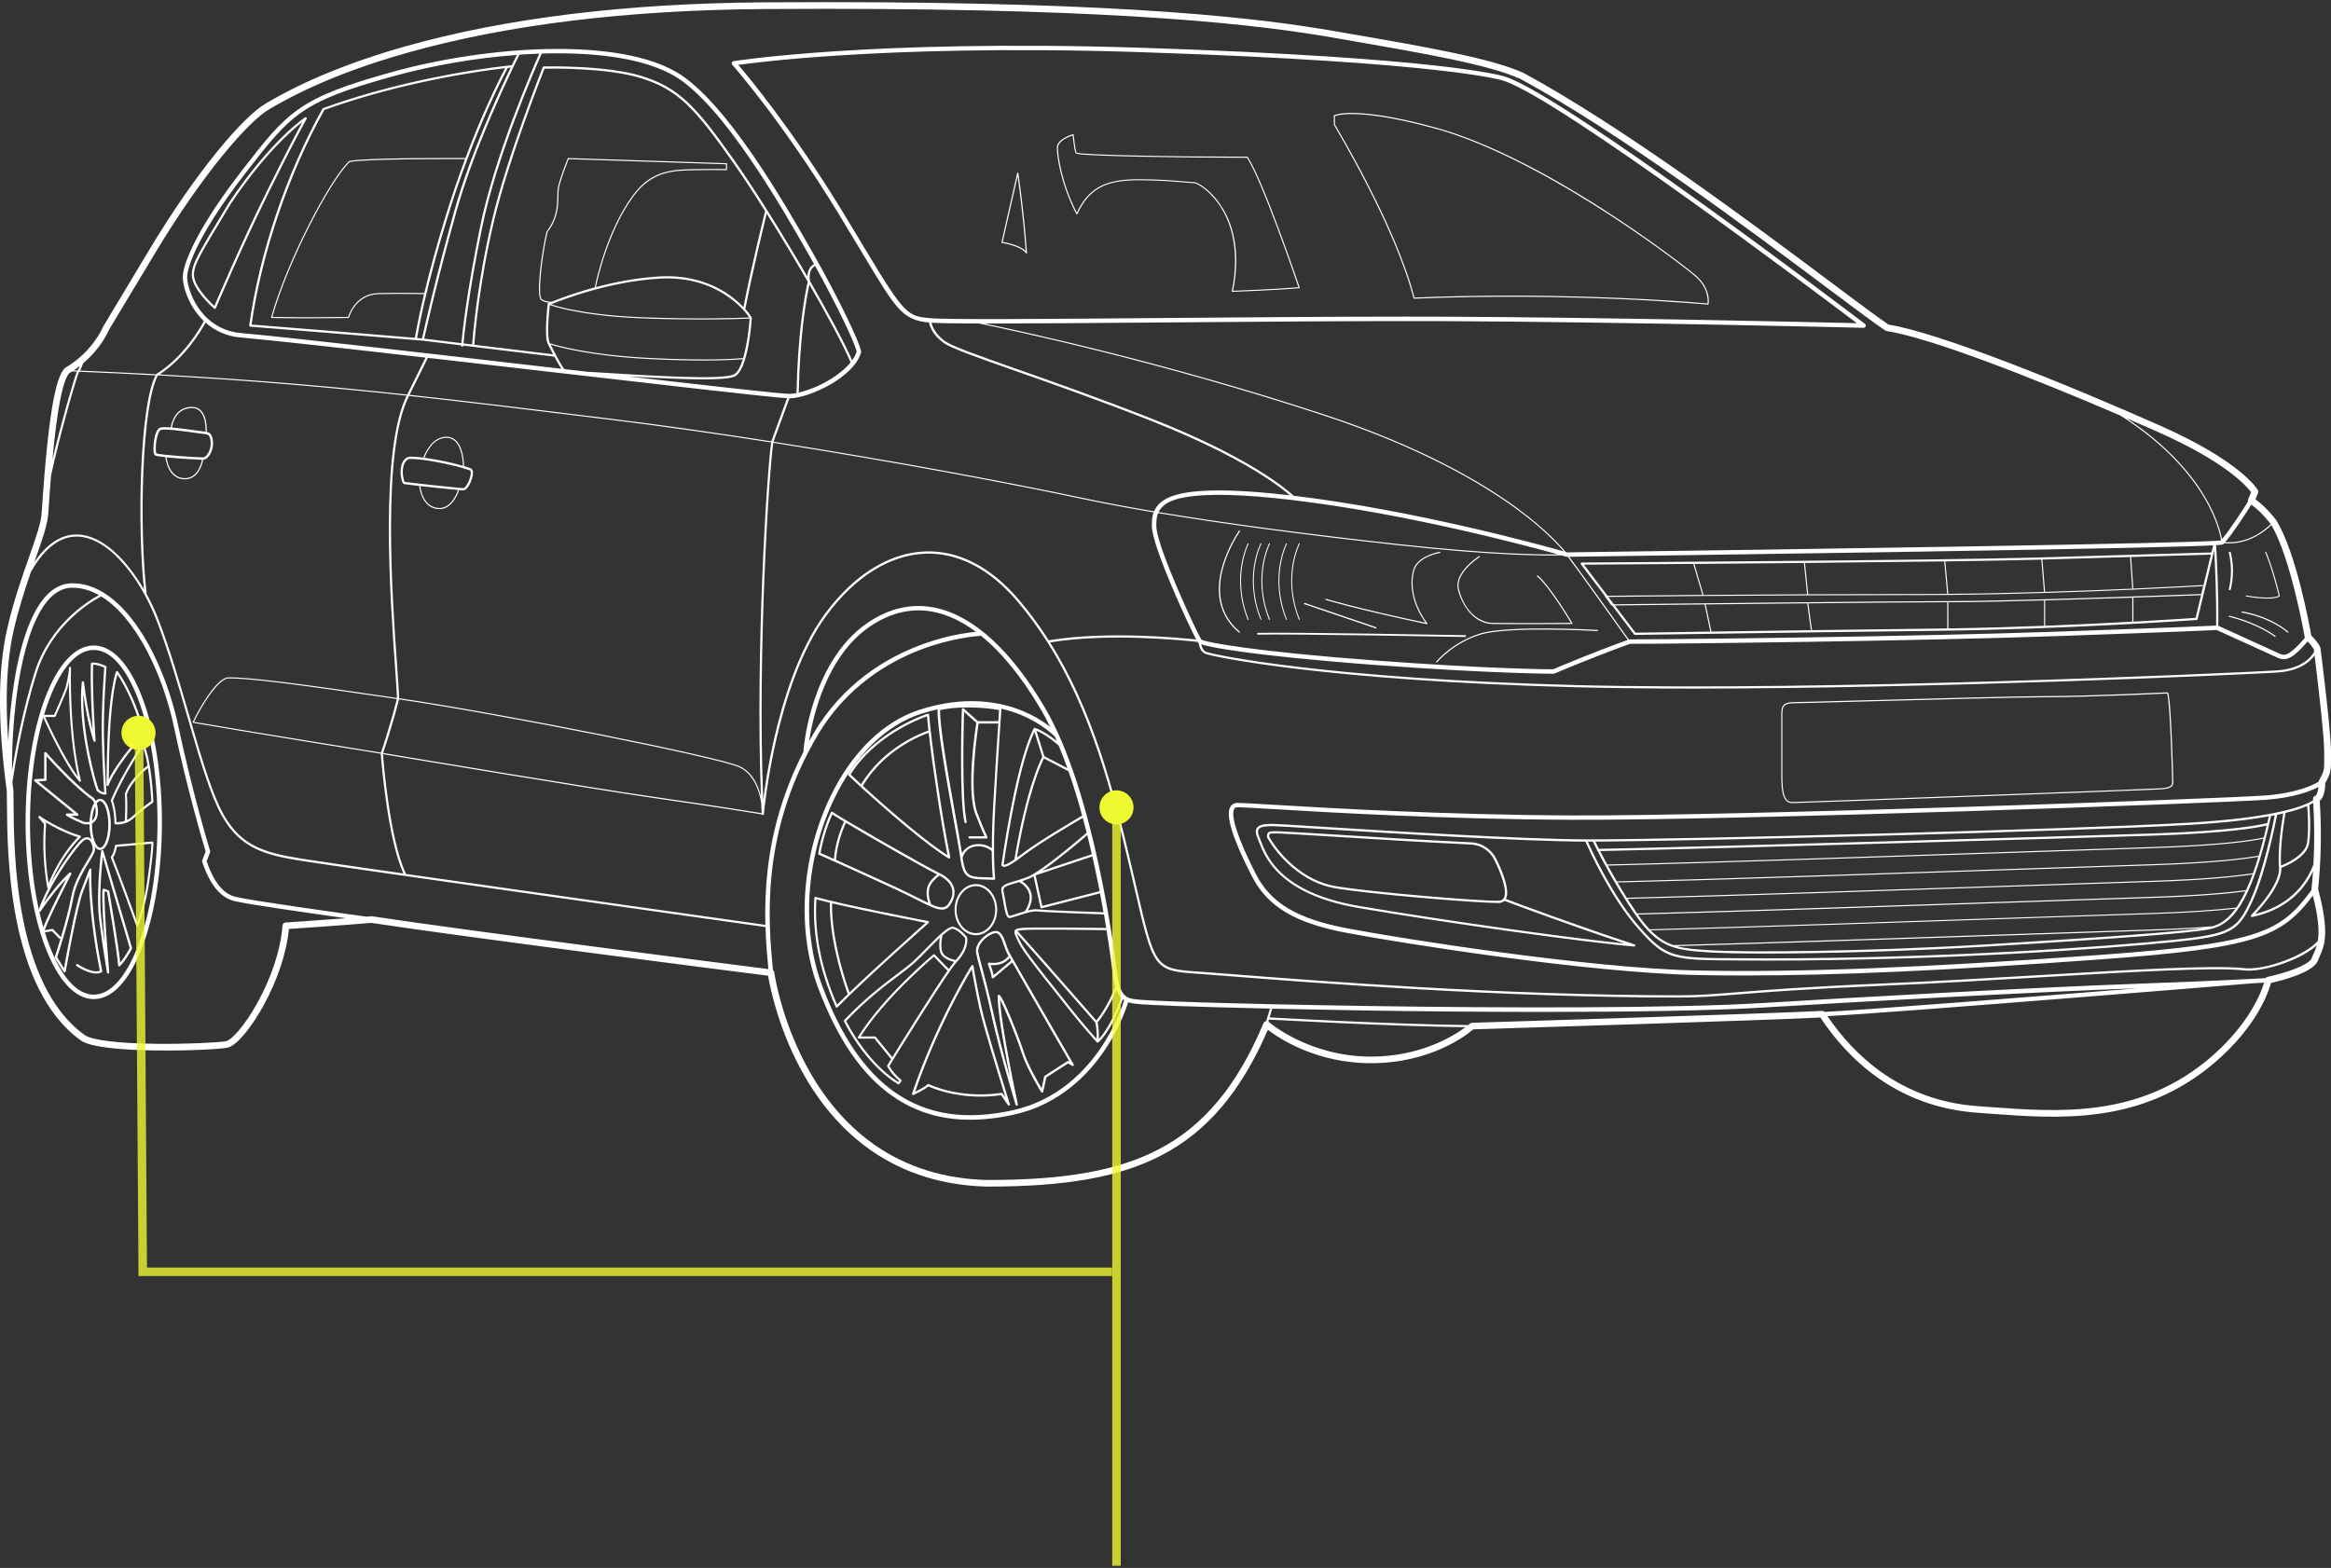 <?xml version="1.0" encoding="UTF-8"?>
<svg width="547px" height="368px" viewBox="0 0 547 368" version="1.1" xmlns="http://www.w3.org/2000/svg" xmlns:xlink="http://www.w3.org/1999/xlink">
    <rect x="0" y="0" width="547" height="368" fill="#333333" stroke="none"/>
    <!-- Generator: Sketch 55.1 (78136) - https://sketchapp.com -->
    <title>Pitstop Brakes</title>
    <desc>Created with Sketch.</desc>
    <g id="Page-1" stroke="none" stroke-width="1" fill="none" fill-rule="evenodd">
        <g id="Pitstop-Brakes-Copy-7" transform="translate(-55, -261)">
            <g id="Pitstop-Brakes" transform="translate(328.5, 445) rotate(-360) translate(-328.5, -445) translate(55, 261.5)">
                <g id="Car-outline" fill="#FFFFFF" fill-rule="nonzero">
                    <path d="M544.361,187.464 C544.926,186.979 545.658,185.858 545.645,183.31 C546.976,180.92 547.023,180.384 547,177.419 C547,176.959 547,176.438 547,175.833 C547,171.358 544.748,153.173 544.513,151.533 C544.5,151.44 544.47,151.351 544.425,151.268 C543.875,150.313 543.186,149.444 542.381,148.69 C541.953,146.249 538.792,129.058 534.161,121.623 C534.147,121.598 534.132,121.577 534.116,121.558 C531.976,118.779 530.159,117.326 529.262,116.702 L529.879,115.224 C529.971,115.002 529.956,114.75 529.838,114.54 C529.684,114.269 525.849,107.804 507.082,99.474 C484.966,89.655 455.035,77.571 443.172,75.685 C440.743,74.052 435.975,70.484 429.97,65.991 C411.625,52.26 380.92,29.284 357.497,16.61 L357.446,16.586 C349.758,13.143 334.921,10.569 316.135,7.322 L313.321,6.832 C296.185,3.846 265.367,0 193.599,0 C189.072,0 184.376,0.016 179.512,0.047 C147.019,0.267 118.628,3.737 95.117,10.381 C76.468,15.659 66.425,21.454 63.127,23.354 L62.485,23.726 C59.728,25.285 55.604,29.355 50.87,35.184 C45.711,41.54 40.262,49.426 35.119,57.99 L24.177,76.203 C24.155,76.239 24.137,76.277 24.121,76.316 C24.1,76.372 21.801,82.007 15.336,85.816 C15.273,85.854 15.215,85.9 15.165,85.953 C13.573,87.637 11.527,93.007 9.789,119.741 C9.667,122.187 8.398,125.778 6.793,130.327 C5.134,135.015 3.073,140.851 1.607,147.442 C-0.533,157.021 -0.533,169.349 1.59,185.13 C1.614,185.91 1.62,186.959 1.629,188.171 C1.708,200.014 1.92,231.469 18.974,243.705 C23.693,247.031 49.708,246.078 53.282,245.415 C55.803,244.949 59.429,239.857 61.768,235.635 C65.094,229.634 67.272,223.08 67.799,217.529 C70.425,217.355 80.181,216.697 87.143,216.107 C109.76,219.54 173.458,227.651 180.238,228.506 C180.681,231.103 182.793,241.787 189.032,252.448 C193.235,259.633 198.461,265.413 204.569,269.627 C212.209,274.9 221.24,277.718 231.432,278 L231.982,278 C250.342,278 262.904,275.717 272.644,270.616 C283.359,265.007 291.28,255.652 297.516,241.195 C300.159,243.222 308.874,249.041 321.723,249.041 C335.8,249.041 344.241,242.375 345.724,241.099 C350.522,240.951 413.972,239 427.166,238.32 C433.49,247.86 444.959,259.321 463.976,260.663 L466.773,260.877 C483.556,262.115 502.579,263.517 519.745,248.869 C529.718,240.287 532.357,232.289 532.9,230.209 C535.368,229.658 542.871,227.77 543.922,224.97 C544.05,224.632 544.196,224.303 544.35,223.952 C545.463,221.432 546.725,218.578 543.982,208.161 C544.68,201.284 544.807,194.362 544.361,187.464 L544.361,187.464 Z M542.422,208.131 C542.415,208.214 542.42,208.297 542.439,208.377 C538.627,213.582 535.563,216.481 529.147,218.623 C522.564,220.823 512.623,222.185 492.472,223.649 C451.133,226.642 422.077,227.772 398.26,227.283 C372.792,226.763 329.226,219.863 316.233,217.407 C304.463,215.184 298.233,211.494 294.727,204.677 C290.591,196.626 288.686,190.897 289.634,189.345 C289.743,189.166 289.934,188.96 290.445,188.96 C291.419,188.96 294.272,189.131 298.59,189.388 C311.589,190.164 338.638,191.778 368.572,191.908 C407.522,192.077 521.076,187.992 531.616,187.224 C538.409,186.731 542.3,185.142 544.05,184.21 C543.92,185.786 543.408,186.233 543.295,186.314 C542.907,186.387 542.743,186.722 542.779,187.122 C542.779,187.122 542.779,187.207 542.798,187.336 C541.116,188.449 534.777,191.367 513.511,192.594 C486.593,194.157 394.23,196.509 373.162,196.509 C357.782,196.509 326.264,194.54 309.332,193.482 C303.391,193.112 299.466,192.866 298.779,192.866 C297.017,192.866 295.515,192.939 294.926,193.834 C294.569,194.382 294.614,195.147 295.066,196.186 C295.164,196.412 295.28,196.692 295.395,197.019 C296.095,198.856 297.266,201.936 300.634,204.993 C304.7,208.693 310.84,211.265 318.87,212.638 C339.43,216.148 372.636,220.784 383.469,221.657 L383.491,221.657 C383.62,221.659 383.732,221.566 383.752,221.438 C383.772,221.31 383.694,221.187 383.57,221.15 C370.415,216.874 355.659,211.355 353.366,210.491 C354.535,208.369 352.166,203.15 351.087,200.993 C349.994,198.854 347.879,197.425 345.484,197.208 C333.093,196.618 321.815,195.908 313.58,195.388 C309.672,195.143 306.584,194.948 304.302,194.824 L303.75,194.794 C300.715,194.627 299.192,194.544 298.4,194.621 C297.484,194.709 297.383,195.048 297.33,195.619 C297.33,195.696 297.315,195.78 297.3,195.872 C297.293,195.928 297.305,195.986 297.332,196.036 C299.977,200.709 305.702,206.635 313.137,207.954 C320.841,209.322 346.253,211.436 351.256,211.436 C351.445,211.436 351.605,211.436 351.731,211.436 C352.213,211.435 352.677,211.257 353.035,210.936 C354.659,211.545 368.337,216.678 381.235,220.943 C368.608,219.705 338.219,215.425 318.958,212.135 C300.499,208.982 297.263,200.476 295.883,196.844 C295.757,196.513 295.648,196.226 295.543,195.989 C295.173,195.134 295.115,194.52 295.361,194.14 C295.804,193.462 297.229,193.407 298.785,193.407 C299.457,193.407 303.376,193.65 309.306,194.02 C325.843,195.053 356.281,196.953 372.045,197.043 C372.687,198.527 377.881,210.156 384.52,217.595 C391.011,224.863 392.338,224.876 408.558,224.934 C410.319,224.934 412.256,224.946 414.398,224.964 C455.948,224.964 493.98,222.238 509.903,220.628 C523.505,219.252 525.262,218.33 528.689,210.767 C531.753,203.999 534.062,192.314 534.362,190.75 C534.863,190.645 535.336,190.536 535.785,190.437 C534.336,198.843 534.769,202.887 534.788,203.05 C534.789,203.058 534.789,203.066 534.788,203.073 C534.788,203.073 534.788,203.086 534.788,203.093 C534.788,203.099 535.644,206.571 528.254,214.286 C528.175,214.368 528.158,214.492 528.213,214.591 C528.26,214.674 528.347,214.726 528.442,214.726 L528.494,214.726 C535.575,213.275 539.408,209.431 541.394,206.464 C541.917,205.678 542.38,204.854 542.779,203.999 C542.691,205.331 542.574,206.718 542.422,208.131 L542.422,208.131 Z M536.329,190.29 C538.066,189.896 539.766,189.355 541.412,188.674 C541.516,189.892 541.81,193.954 541.379,197.252 C540.951,200.23 536.504,202.169 535.274,202.648 C535.201,201.504 535.083,197.421 536.329,190.29 Z M535.334,203.182 C536.359,202.793 537.345,202.309 538.281,201.737 C540.451,200.401 541.668,198.918 541.895,197.323 C542.357,193.781 542,189.388 541.914,188.445 C542.228,188.296 542.534,188.131 542.83,187.951 C543.125,192.748 543.142,197.558 542.882,202.357 C541.653,205.675 538.21,211.859 529.215,214.018 C535.274,207.498 535.432,204.089 535.334,203.182 Z M519.167,216.907 C514.992,217.234 510.179,217.486 504.829,217.655 C498.947,217.841 488.589,218.193 476.598,218.602 C451.17,219.457 416.358,220.65 392.706,221.329 C390.818,220.688 389.126,219.649 387.356,217.862 C410.869,217.221 448.852,215.927 476.637,214.983 C488.606,214.576 498.943,214.224 504.818,214.038 C512.702,213.788 519.336,213.366 524.56,212.785 C522.624,215.496 520.781,216.455 519.167,216.907 Z M517.027,217.334 C511.116,218.189 494.109,219.472 466.364,221.141 C437.702,222.851 409.698,223.052 401.305,222.529 C398.163,222.332 395.687,222.176 393.504,221.575 C417.129,220.891 451.458,219.724 476.611,218.869 C488.596,218.463 498.96,218.11 504.841,217.924 C509.291,217.774 513.376,217.576 517.031,217.326 L517.027,217.334 Z M524.779,212.509 C519.527,213.104 512.818,213.533 504.826,213.792 C498.952,213.98 488.615,214.331 476.645,214.737 C448.768,215.686 410.623,216.981 387.131,217.623 C386.12,216.538 385.19,215.38 384.349,214.16 C407.481,213.548 447.411,212.191 476.613,211.199 C488.598,210.793 498.956,210.44 504.837,210.254 C516.18,209.895 523.067,209.23 526.936,208.715 C526.419,209.82 525.832,210.891 525.179,211.921 C525.048,212.114 524.916,212.31 524.783,212.501 L524.779,212.509 Z M527.064,208.428 C523.233,208.944 516.312,209.623 504.826,209.987 C498.945,210.173 488.591,210.525 476.603,210.934 C447.33,211.928 407.276,213.285 384.169,213.897 L383.921,213.54 C383.227,212.52 382.555,211.49 381.909,210.468 C404.547,209.895 446.164,208.48 476.598,207.445 C488.583,207.039 498.952,206.686 504.835,206.5 C517.477,206.098 524.695,205.324 528.59,204.726 C528.094,206.071 527.586,207.303 527.069,208.42 L527.064,208.428 Z M528.689,204.446 C524.836,205.049 517.614,205.835 504.826,206.239 C498.943,206.427 488.585,206.778 476.59,207.186 C446.087,208.223 404.348,209.64 381.746,210.213 C380.978,208.993 380.248,207.787 379.566,206.628 C401.521,206.1 444.878,204.628 476.579,203.548 C488.583,203.142 498.95,202.789 504.829,202.603 C519.392,202.139 526.728,201.175 529.951,200.6 C529.543,201.967 529.124,203.246 528.693,204.437 L528.689,204.446 Z M530.041,200.32 C526.897,200.891 519.576,201.874 504.826,202.342 C498.941,202.528 488.574,202.881 476.577,203.289 C444.807,204.358 401.331,205.855 379.416,206.372 C378.643,205.055 377.937,203.807 377.308,202.659 C398.39,202.184 445.438,200.585 476.633,199.525 C488.617,199.119 498.958,198.766 504.835,198.58 C521.331,198.056 528.554,196.898 531.143,196.348 C530.785,197.738 530.419,199.059 530.045,200.312 L530.041,200.32 Z M531.216,196.066 C528.751,196.603 521.586,197.789 504.826,198.319 C498.95,198.507 488.604,198.858 476.624,199.266 C445.363,200.335 398.183,201.932 377.167,202.402 C376.507,201.201 375.94,200.132 375.482,199.251 C403.156,198.678 483.13,196.34 504.839,195.651 C523.497,195.059 530.247,193.672 531.905,193.249 C531.681,194.213 531.453,195.15 531.22,196.057 L531.216,196.066 Z M532.04,192.673 C531.058,192.943 524.58,194.506 504.822,195.132 C483.053,195.822 402.647,198.174 375.215,198.736 C374.821,197.969 374.53,197.385 374.359,197.026 C397.508,196.945 487.093,194.649 513.528,193.127 C521.909,192.644 527.989,191.904 532.393,191.109 C532.278,191.637 532.162,192.156 532.044,192.661 L532.04,192.673 Z M373.777,197.039 C373.922,197.334 374.28,198.058 374.817,199.099 L374.817,199.11 C376.43,202.238 379.645,208.185 383.482,213.83 C389.019,221.973 392.708,222.514 401.258,223.048 C403.88,223.211 408.399,223.305 414.253,223.305 C427.194,223.305 446.639,222.845 466.388,221.661 C497.098,219.818 514.677,218.454 518.637,217.58 C523.255,216.571 528.184,212.648 532.939,191.017 C533.232,190.963 533.517,190.908 533.795,190.852 C533.367,193.035 531.128,204.072 528.199,210.543 C525.001,217.597 523.634,218.706 509.834,220.102 C493.923,221.712 455.903,224.436 414.385,224.436 C412.245,224.418 410.306,224.412 408.545,224.406 C392.539,224.348 391.231,224.344 384.892,217.24 C378.553,210.136 373.55,199.164 372.6,197.037 L373.772,197.037 L373.777,197.039 Z M351.708,210.91 C348.17,211.077 321.194,208.862 313.229,207.447 C306.012,206.165 300.435,200.423 297.82,195.859 C297.82,195.795 297.833,195.733 297.839,195.675 C297.882,195.247 297.888,195.196 298.443,195.143 C299.192,195.07 300.703,195.143 303.712,195.318 L304.262,195.348 C306.541,195.472 309.629,195.666 313.537,195.912 C321.774,196.432 333.055,197.141 345.45,197.731 C347.658,197.935 349.606,199.257 350.61,201.231 C352.299,204.6 353.78,208.747 352.883,210.28 C352.662,210.669 352.275,210.876 351.712,210.902 L351.708,210.91 Z M542.963,151.91 C542.982,152.055 543.008,152.256 543.042,152.51 C542.21,153.928 539.911,156.527 534.114,156.861 C522.589,157.523 427.299,161.801 369.434,160.281 C312.064,158.784 285.146,153.271 283.068,152.493 C282.334,152.22 282.011,151.352 281.87,150.706 C283.308,151.219 286.61,151.828 291.733,152.527 C297.163,153.265 306.905,154.391 322.474,155.554 C350.036,157.613 364.42,157.637 364.566,157.637 C364.639,157.637 364.712,157.622 364.78,157.594 C364.863,157.557 373.284,153.94 382.5,150.612 C394.484,150.612 450.258,149.945 482.939,148.793 C512.873,147.737 519.264,147.418 520.177,147.369 L534.642,153.947 C536.515,154.802 538.351,153.776 541.506,150.056 C542.067,150.606 542.558,151.224 542.967,151.895 L542.963,151.91 Z M239.087,140.246 C232.529,132.551 224.943,128.636 217.133,128.916 C208.663,129.22 200.284,134.44 193.543,143.613 C187.24,152.19 183.549,164.486 181.558,173.289 C180.262,179.035 179.504,184.082 179.104,187.201 C177.736,153.013 180.413,110.857 181.458,103.429 C210.55,107.997 238.248,113.262 253.599,116.524 C258.684,117.609 264.386,118.685 270.705,119.752 C270.319,120.821 270.264,121.939 270.292,123.042 C270.414,127.905 278.724,145.819 280.699,149.599 C276.766,149.171 259.488,147.519 246.113,149.793 C243.994,146.453 241.647,143.263 239.087,140.246 Z M34.441,138.964 C33.54,131.413 33.234,120.404 33.643,110.209 C34.09,99.001 35.329,90.79 37.043,87.65 L37.107,87.61 C59.17,88.82 77.54,90.436 95.436,92.36 C89.078,105.147 91.528,139.665 92.705,156.253 C92.919,159.396 93.106,161.901 93.15,163.308 C70.932,160.046 57.995,158.312 53.31,158.492 L53.284,158.492 C50.368,159.221 46.468,166.301 45.212,168.966 C45.195,169.003 45.196,169.046 45.215,169.082 C45.233,169.118 45.268,169.143 45.308,169.15 C59.527,171.6 86.552,175.948 89.341,176.395 C89.44,177.71 90.901,196.395 94.676,204.51 C82.371,202.749 73.04,201.395 70.707,201.017 C61.61,199.533 55.773,197.962 51.459,188.68 C49.105,183.612 46.86,175.88 44.484,167.694 C42.263,160.033 39.964,152.111 37.232,145.001 C36.438,142.93 35.509,140.914 34.449,138.966 L34.441,138.964 Z M180.998,103.091 C168.459,101.126 155.672,99.292 143.514,97.8 L136.282,96.913 C122.267,95.19 109.306,93.595 96.108,92.169 C97.908,88.512 99.8,84.719 100.412,83.49 C109.546,84.536 119.127,85.641 128.317,86.697 C156.232,89.916 180.514,92.717 184.698,92.967 C184.011,94.839 181.873,100.662 181.011,103.04 C181.004,103.056 180.999,103.073 180.998,103.091 Z M89.38,176.14 C86.576,175.689 59.778,171.378 45.52,168.926 C47.273,165.255 50.87,159.383 53.334,158.75 C58.012,158.573 70.936,160.307 93.123,163.564 C91.376,170.364 89.619,175.459 89.38,176.143 L89.38,176.14 Z M93.673,163.383 C93.634,161.985 93.459,159.434 93.225,156.217 C92.05,139.669 89.606,105.237 95.907,92.582 L95.986,92.419 C109.214,93.847 122.202,95.444 136.25,97.172 L143.482,98.059 C155.64,99.555 168.422,101.383 180.959,103.347 C179.913,110.716 177.267,152.269 178.556,186.333 C178.517,186.175 178.475,186.015 178.427,185.852 C177.509,182.579 175.804,180.318 173.505,179.309 C168.097,176.953 118.273,167.008 93.673,163.385 L93.673,163.383 Z M174.389,83.535 C173.094,83.661 166.297,84.215 152.284,83.509 C138.136,82.798 130.427,80.506 129.053,80.066 L129.019,79.997 C128.231,78.424 128.888,72.261 129.019,71.102 C130.631,71.632 132.275,72.061 133.941,72.385 C137.164,73.048 142.623,73.9 150.345,74.21 C155.605,74.424 160.38,74.488 164.356,74.488 C170.563,74.488 174.813,74.324 175.913,74.275 C175.761,76.397 175.29,80.465 174.389,83.537 L174.389,83.535 Z M127.148,69.728 C126.147,69.118 127.099,59.811 128.501,53.943 C130.949,50.781 131.003,47.761 131.043,45.554 C131.027,44.817 131.083,44.079 131.212,43.353 C131.685,41.32 133.185,37.472 133.429,36.852 L170.361,38.06 L170.361,39.186 C169.839,39.169 167.759,39.118 163.286,39.186 C157.936,39.274 152.894,39.357 148.442,45.431 C142.367,53.716 139.903,65.253 139.565,66.957 C136.141,67.872 132.775,68.989 129.483,70.303 C128.663,70.369 127.844,70.168 127.148,69.73 L127.148,69.728 Z M150.36,73.947 C142.655,73.64 137.22,72.789 134.009,72.13 C132.428,71.82 130.865,71.42 129.329,70.931 C131.642,69.971 142.797,65.587 154.839,64.896 C160.583,64.569 165.732,65.841 170.145,68.676 C173.355,70.741 175.194,73.039 175.808,74.02 C173.798,74.106 163.616,74.48 150.36,73.95 L150.36,73.947 Z M170.426,68.238 C165.985,65.384 160.581,64.048 154.803,64.377 C149.401,64.687 144.177,65.734 139.839,66.887 C140.267,64.822 142.735,53.652 148.646,45.589 C153.022,39.618 158.006,39.537 163.282,39.451 C168.51,39.366 170.46,39.451 170.479,39.451 C170.515,39.452 170.549,39.439 170.575,39.415 C170.601,39.391 170.616,39.357 170.616,39.321 L170.616,37.934 C170.616,37.863 170.56,37.805 170.49,37.803 L133.34,36.589 C133.285,36.59 133.237,36.622 133.215,36.672 C133.198,36.715 131.469,41.07 130.951,43.299 C130.818,44.043 130.76,44.799 130.776,45.554 C130.737,47.729 130.684,50.709 128.272,53.81 C128.26,53.825 128.252,53.842 128.246,53.859 C127.041,58.894 125.689,69.15 127.005,69.954 C127.561,70.302 128.19,70.513 128.843,70.572 L128.674,70.647 C128.588,70.685 128.529,70.767 128.52,70.861 C128.484,71.166 127.611,78.373 128.546,80.243 C129.012,81.173 129.421,81.97 129.783,82.659 L111.299,80.418 C111.436,78.537 112.444,66.029 116.007,51.055 C119.33,37.111 127.001,17.585 127.777,15.618 C129.423,15.584 142.478,15.404 150.306,17.82 C158.92,20.469 162.875,24.641 171.999,37.619 C174.229,40.792 176.831,44.751 179.538,49.045 C179.228,50.292 176.2,62.53 174.462,71.568 C173.25,70.308 171.895,69.193 170.426,68.246 L170.426,68.238 Z M129.216,80.388 C131.112,80.974 138.767,83.09 152.271,83.768 C157.51,84.033 161.741,84.121 165.056,84.121 C170.406,84.121 173.355,83.892 174.31,83.802 C173.749,85.622 173.026,87.045 172.129,87.415 C169.193,88.621 154.983,87.843 137.765,86.742 L132.415,86.126 C132.015,85.604 131.127,84.187 129.216,80.391 L129.216,80.388 Z M185.16,91.947 C183.416,91.947 167.397,90.147 147.374,87.847 C154.865,88.274 160.831,88.548 165.116,88.548 C168.78,88.548 171.215,88.351 172.326,87.907 C175.607,86.56 176.405,74.653 176.437,74.159 C176.44,74.11 176.428,74.061 176.405,74.018 C175.978,73.307 175.475,72.643 174.907,72.039 C176.497,63.678 179.264,52.342 179.926,49.657 C183.151,54.787 186.504,60.362 189.543,65.617 C188.672,69.486 187.206,77.926 186.904,91.767 C186.33,91.881 185.746,91.942 185.16,91.949 L185.16,91.947 Z M189.939,66.275 C194.339,73.909 198.024,80.788 199.606,84.548 C198.399,86.045 196.571,87.541 194.273,88.864 C192.138,90.111 189.837,91.047 187.437,91.643 C187.73,78.552 189.068,70.337 189.939,66.277 L189.939,66.275 Z M199.968,84.072 C198.281,80.151 194.521,73.169 190.08,65.474 C189.682,63.122 190.677,62.231 191.279,61.919 C196.451,71.235 200.599,79.976 201.029,82.03 C200.787,82.761 200.429,83.448 199.968,84.065 L199.968,84.072 Z M190.314,62.017 C189.905,62.445 189.481,63.199 189.47,64.428 C183.853,54.764 177.272,44.184 172.442,37.307 C163.239,24.216 159.237,20.005 150.473,17.311 C142.069,14.727 127.75,15.084 127.606,15.088 C127.502,15.092 127.41,15.156 127.371,15.253 C127.287,15.466 119.007,36.26 115.512,50.922 C111.951,65.858 110.933,78.355 110.787,80.341 L108.78,80.098 C108.983,77.834 109.933,68.622 113.156,52.855 C116.606,35.982 125.714,15.244 127.131,12.078 C127.591,12.063 128.054,12.046 128.509,12.037 C129.325,12.022 130.125,12.014 130.917,12.014 C142.743,12.014 152.104,13.805 158.081,17.23 C169.606,23.833 183.615,48.44 189.597,58.937 L189.828,59.345 C190.233,60.057 190.632,60.77 191.026,61.483 C190.761,61.621 190.52,61.802 190.314,62.019 L190.314,62.017 Z M112.647,52.75 C109.437,68.492 108.472,77.721 108.264,80.036 L99.547,78.98 C99.988,76.989 102.785,64.576 107.164,48.971 C111.543,33.365 120.433,15.255 121.894,12.341 C123.464,12.23 125.017,12.147 126.553,12.093 C124.841,15.945 116.03,36.196 112.647,52.752 L112.647,52.75 Z M99.569,68.285 C98.475,68.259 93.698,68.165 88.812,68.285 C83.593,68.407 81.917,73.142 81.686,73.879 C80.616,73.896 71.045,74.037 63.902,73.879 C67.679,60.713 77.269,42.32 82.022,37.538 C85.958,36.747 106.314,36.837 109.126,36.852 C107.671,40.738 106.13,45.155 104.632,50.024 C102.34,57.38 100.705,63.554 99.569,68.287 L99.569,68.285 Z M109.223,36.589 C106.815,36.574 85.844,36.471 81.932,37.286 C81.907,37.291 81.884,37.304 81.866,37.322 C77.08,42.102 67.366,60.73 63.606,73.965 C63.594,74.003 63.601,74.045 63.625,74.078 C63.65,74.11 63.688,74.13 63.728,74.131 C66.258,74.189 69.108,74.208 71.784,74.208 C77.095,74.208 81.718,74.131 81.786,74.131 C81.845,74.13 81.895,74.09 81.911,74.033 C81.926,73.98 83.385,68.665 88.819,68.539 C93.619,68.426 98.317,68.516 99.507,68.539 C98.133,74.287 97.508,77.859 97.354,78.783 C90.679,78.229 68.214,76.376 59.046,75.666 C61.4,59.028 67.764,40.234 76.115,25.31 C94.565,18.654 112.912,16.15 118.551,15.498 C118.044,16.433 116.411,19.517 114.218,24.41 C112.844,27.463 111.104,31.578 109.223,36.591 L109.223,36.589 Z M105.122,50.174 C107.802,41.481 110.993,32.954 114.68,24.637 C117.312,18.752 119.142,15.49 119.161,15.458 C119.162,15.45 119.162,15.442 119.161,15.434 L119.838,15.362 C116.7,21.924 110.207,36.191 106.655,48.834 C102.235,64.612 99.425,77.122 99.025,78.935 L97.874,78.841 C98.173,77.039 100.039,66.555 105.122,50.176 L105.122,50.174 Z M120.103,14.81 C118.153,15 97.048,17.187 75.833,24.857 C75.774,24.88 75.725,24.921 75.694,24.975 C67.244,40.048 60.807,59.075 58.479,75.874 C58.468,75.944 58.487,76.016 58.532,76.072 C58.578,76.128 58.644,76.163 58.716,76.169 C69.25,76.981 98.802,79.429 99.201,79.461 L108.215,80.555 C108.215,80.589 108.215,80.611 108.215,80.615 C108.205,80.758 108.313,80.883 108.457,80.893 L108.476,80.893 C108.612,80.892 108.725,80.787 108.735,80.651 C108.734,80.64 108.734,80.629 108.735,80.617 L130.084,83.21 C130.842,84.63 131.369,85.508 131.728,86.051 L128.437,85.671 C99.605,82.347 66.928,78.576 56.315,77.65 C51.164,77.107 48.131,74.091 46.494,71.664 C44.489,68.684 43.859,65.587 43.926,64.334 C43.994,63.146 44.996,56.388 57.704,39.999 C68.4,26.221 70.617,23.354 92.686,17.283 C102.045,14.754 111.623,13.116 121.291,12.39 C121.025,12.92 120.621,13.735 120.107,14.804 L120.103,14.81 Z M56.221,78.683 C63.373,79.309 80.575,81.226 99.862,83.43 C99.162,84.833 97.307,88.561 95.558,92.114 C77.725,90.19 59.427,88.582 37.475,87.372 C43.478,83.424 47.217,77.096 48.234,75.219 C50.46,77.192 53.258,78.405 56.221,78.683 L56.221,78.683 Z M93.643,163.641 C118.23,167.275 168.005,177.197 173.39,179.55 C176.212,180.781 177.55,183.693 178.177,185.918 C178.363,186.585 178.511,187.262 178.62,187.945 C178.654,188.753 178.691,189.555 178.729,190.352 C176.929,190.061 166.941,188.454 153.844,186.583 C140.002,184.608 93.962,176.908 89.9,176.228 C90.233,175.27 91.952,170.255 93.643,163.641 Z M218.285,74.178 C213.072,73.682 212.402,73.618 203.15,58.18 C201.581,55.563 199.805,52.598 197.676,49.109 C186.048,30.05 175.834,17.747 173.251,14.731 C175.819,14.37 183.716,13.361 196.578,12.531 C211.233,11.582 235.528,10.678 268.057,11.753 C339.216,14.105 352.442,18.309 352.971,18.487 C366.062,22.899 426.152,68.109 435.731,75.35 C426.188,75.123 376.36,73.982 339.077,73.828 C336.256,73.815 333.299,73.811 330.219,73.811 C312.732,73.811 291.644,73.984 272.706,74.14 C245.616,74.364 222.242,74.557 218.285,74.178 Z M229.745,75.431 C238.205,77.156 272.517,84.474 310.641,97.022 C333.481,104.536 347.753,113.035 355.701,118.839 C362.169,123.561 365.614,127.315 366.943,128.912 C361.458,127.362 332.01,119.275 303.844,115.889 L303.59,115.859 C301.741,114.149 292.827,106.627 270.084,97.689 C257.603,92.787 246.506,88.886 238.41,86.038 C229.364,82.857 223.387,80.756 221.7,79.514 C219.447,77.855 218.783,76.107 218.589,75.239 C220.307,75.365 224.236,75.418 229.739,75.431 L229.745,75.431 Z M499.844,130.24 L500.358,137.66 C494.507,137.92 487.498,138.198 479.907,138.425 L479.278,130.836 L499.844,130.24 Z M479.017,130.845 L479.646,138.434 C472.511,138.647 464.866,138.816 457.194,138.887 L456.498,131.266 C465.66,131.14 473.457,131.005 478.456,130.86 L479.017,130.845 Z M456.237,131.272 L456.933,138.891 C454.495,138.912 452.056,138.923 449.629,138.923 L449.201,138.923 C441.09,138.923 432.566,138.942 424.326,138.981 L423.566,131.636 C434.832,131.522 446.322,131.4 456.237,131.266 L456.237,131.272 Z M423.301,131.638 L424.063,138.981 C415.357,139.021 406.978,139.079 399.753,139.135 L397.613,131.866 C405.41,131.79 414.278,131.717 423.307,131.631 L423.301,131.638 Z M397.344,131.852 L399.484,139.12 C387.88,139.212 379.305,139.304 377.227,139.333 L371.688,132.031 C374.027,132.018 384.107,131.95 397.344,131.852 Z M377.417,139.594 C379.81,139.569 388.293,139.481 399.644,139.381 L399.674,139.381 C413.799,139.271 432.388,139.167 449.198,139.167 L449.627,139.167 C452.098,139.167 454.585,139.154 457.07,139.133 L457.07,139.133 C464.828,139.062 472.556,138.891 479.755,138.675 L479.789,138.675 C487.472,138.444 494.556,138.164 500.465,137.899 L500.478,137.899 L500.501,137.899 C509.308,137.506 515.467,137.151 517.004,137.061 L516.554,138.919 C512.591,139.068 472.299,140.578 458.161,140.578 C444.073,140.578 384.952,141.262 378.725,141.334 L377.417,139.594 Z M400.008,141.366 L401.348,147.739 C391.672,147.88 384.818,147.985 383.799,148 L378.947,141.604 C381.361,141.57 389.609,141.48 400.008,141.366 Z M401.613,147.735 L400.273,141.362 C407.593,141.283 415.954,141.193 424.086,141.112 L424.942,147.408 C416.491,147.523 408.376,147.636 401.613,147.735 Z M425.208,147.403 L424.352,141.11 C437.787,140.975 450.562,140.864 456.946,140.849 L456.946,147.001 L454.84,147.029 C445.605,147.128 435.176,147.269 425.208,147.403 Z M457.205,140.849 L458.191,140.849 C463.084,140.849 471.105,140.667 479.669,140.422 L479.669,146.379 C472.509,146.655 464.838,146.882 457.215,146.993 L457.205,140.849 Z M479.918,140.422 C486.852,140.225 494.124,139.994 500.369,139.78 L500.369,145.417 C494.601,145.732 487.558,146.08 479.918,146.375 L479.918,140.422 Z M500.627,139.765 C508.651,139.492 514.926,139.257 516.509,139.197 L515.225,144.52 C514.155,144.592 508.664,144.966 500.634,145.407 L500.627,139.765 Z M517.087,136.811 C515.694,136.892 509.52,137.251 500.619,137.649 L500.105,130.231 L518.816,129.677 L517.087,136.811 Z M478.441,130.349 C455.276,131.014 372.005,131.522 371.166,131.527 C371.069,131.528 370.981,131.583 370.937,131.67 C370.893,131.757 370.903,131.862 370.962,131.939 L376.627,139.408 L376.627,139.419 C376.606,139.463 376.611,139.515 376.64,139.554 L378.121,141.563 C378.145,141.597 378.184,141.617 378.226,141.617 L378.312,141.617 L383.469,148.419 C383.52,148.486 383.6,148.524 383.683,148.521 L383.683,148.521 C384.098,148.521 425.512,147.88 454.855,147.549 C484.198,147.217 515.146,145.041 515.456,145.02 C515.568,145.011 515.661,144.932 515.687,144.823 L519.405,129.481 C519.405,129.481 519.405,129.481 519.405,129.468 L519.591,128.694 C519.775,131.986 520.135,139.481 520.036,146.277 C520.034,146.294 520.034,146.312 520.036,146.33 C518.848,146.392 512.028,146.721 482.899,147.747 C450.144,148.902 394.185,149.569 382.406,149.569 C382.345,149.569 382.285,149.579 382.228,149.599 L382.228,149.599 C380.437,147.083 370.909,133.716 368.257,130.18 C373.064,130.116 408.633,129.641 443.951,129.081 C498.096,128.226 514.348,127.76 519.349,127.499 L518.947,129.158 C516.963,129.216 500.285,129.716 478.441,130.344 L478.441,130.349 Z M303.707,116.92 C330.29,120.116 358.03,127.514 365.557,129.607 C361.107,129.68 349.409,129.539 328.122,127.198 C306.034,124.769 287.209,122.255 271.873,119.69 C272.119,119.186 272.461,118.735 272.879,118.36 C274.125,117.232 277.891,113.814 303.707,116.915 L303.707,116.92 Z M328.105,127.456 C350.948,129.968 362.764,129.949 366.434,129.848 L367.553,130.167 C367.603,130.182 367.655,130.189 367.707,130.188 L367.921,130.188 C370.374,133.436 380.037,146.993 381.96,149.695 C373.325,152.82 365.43,156.174 364.459,156.591 C363.098,156.591 348.836,156.474 322.549,154.511 C294.479,152.416 282.942,150.279 281.887,149.594 C281.112,148.423 271.471,128.053 271.345,123.014 C271.317,121.847 271.396,120.825 271.773,119.927 C287.124,122.501 305.976,125.019 328.1,127.461 L328.105,127.456 Z M540.864,149.201 C537.27,153.477 536.036,153.423 535.085,152.989 C533.684,152.348 521.085,146.623 520.533,146.362 C520.545,146.334 520.551,146.303 520.552,146.272 C520.665,138.421 520.169,129.643 520.036,127.461 C521.461,127.373 521.579,127.311 521.667,127.266 C521.716,127.24 521.761,127.206 521.8,127.166 L521.962,126.993 C522.335,127.025 522.701,127.042 523.06,127.042 C528.077,127.042 531.657,124.066 533.003,122.743 C537.568,130.417 540.761,148.6 540.864,149.201 Z M532.836,122.48 C532.843,122.49 532.848,122.501 532.853,122.512 C531.505,123.854 527.621,127.131 522.168,126.747 C524.111,124.53 527.182,119.722 528.297,117.948 C529.042,118.461 530.76,119.806 532.836,122.48 Z M528.254,115.015 L527.55,116.706 C527.482,116.869 527.473,117.051 527.522,117.221 C526.534,118.799 523.353,123.799 521.421,126.02 C521.132,124.489 520.203,120.806 517.434,116.118 C514.542,111.221 509.07,104.333 498.999,97.644 C501.543,98.745 504.032,99.835 506.427,100.9 C522.365,107.973 527.268,113.679 528.254,115.015 Z M25.542,76.964 L36.457,58.806 C47.534,40.364 58.322,27.889 63.253,25.099 L63.91,24.72 C67.17,22.837 77.085,17.108 95.547,11.894 C118.924,5.289 147.18,1.832 179.527,1.62 C184.394,1.588 189.079,1.571 193.612,1.571 C265.237,1.571 295.979,5.404 313.057,8.371 L315.872,8.859 C334.527,12.095 349.257,14.652 356.765,18.012 C380.092,30.625 410.713,53.552 429.017,67.25 C435.401,72.028 440.013,75.48 442.434,77.084 C442.528,77.147 442.635,77.189 442.748,77.205 C452.852,78.749 476.919,88.144 497.589,97.039 C508.426,103.95 514.209,111.169 517.205,116.238 C520.096,121.129 520.969,124.91 521.207,126.27 C521.185,126.293 521.166,126.317 521.145,126.338 C516.781,127.027 419.275,128.476 367.769,129.147 L367.373,129.034 C366.237,127.625 362.766,123.69 355.864,118.638 C347.896,112.82 333.607,104.303 310.708,96.772 C274.236,84.771 241.244,77.552 231.036,75.435 C241.25,75.435 256.289,75.32 272.689,75.185 C294.946,75.004 320.186,74.796 339.047,74.875 C380.229,75.046 436.726,76.421 437.291,76.436 L437.304,76.436 C437.528,76.437 437.728,76.295 437.8,76.083 C437.872,75.871 437.8,75.636 437.62,75.502 C434.768,73.332 367.602,22.333 353.277,17.506 C352.744,17.326 339.366,13.072 268.066,10.716 C235.493,9.647 211.156,10.547 196.473,11.499 C180.555,12.527 172.225,13.831 172.144,13.85 C171.958,13.882 171.804,14.011 171.74,14.188 C171.676,14.365 171.713,14.563 171.836,14.705 C171.951,14.834 183.422,27.762 196.779,49.657 C198.904,53.141 200.68,56.106 202.247,58.721 C210.435,72.383 211.751,74.576 218.024,75.204 C218.189,76.107 218.833,78.073 221.371,79.942 C223.121,81.224 229.127,83.341 238.218,86.536 C246.316,89.384 257.406,93.283 269.879,98.181 C283.295,103.45 291.742,108.172 296.467,111.208 C299.678,113.273 301.657,114.857 302.684,115.755 C280.076,113.138 274.435,115.541 272.186,117.593 C271.592,118.125 271.124,118.782 270.816,119.517 C264.488,118.445 258.772,117.366 253.667,116.28 C238.314,113.008 210.613,107.751 181.516,103.183 C182.417,100.707 184.636,94.655 185.246,92.997 C189.954,92.939 200.387,88.08 202.063,82.218 C202.084,82.145 202.089,82.067 202.078,81.992 C201.699,79.64 196.299,68.603 190.735,58.842 L190.504,58.434 C184.48,47.855 170.372,23.081 158.601,16.338 C150.336,11.603 137.667,10.827 128.492,11.009 C116.919,11.238 103.768,13.162 92.412,16.287 C70.016,22.454 67.497,25.693 56.899,39.359 C46.903,52.243 43.115,60.674 42.903,64.27 C42.817,65.713 43.476,69.026 45.638,72.242 C46.274,73.194 47.014,74.073 47.842,74.865 C46.924,76.575 43.04,83.315 36.714,87.263 C36.682,87.283 36.655,87.309 36.634,87.34 C30.952,87.032 25.022,86.748 18.794,86.485 C19.087,85.94 19.324,85.367 19.503,84.775 C23.633,81.286 25.313,77.513 25.547,76.955 L25.542,76.964 Z M18.165,86.462 L17.309,86.427 C17.81,86.094 18.284,85.753 18.73,85.403 C18.611,85.768 18.434,86.112 18.206,86.421 C18.193,86.431 18.181,86.442 18.17,86.453 L18.165,86.462 Z M16.226,87.103 C16.466,86.96 16.697,86.816 16.926,86.675 L18.045,86.72 C17.258,88.623 14.292,98.991 12.301,107.39 C13.399,95.547 14.696,88.875 16.231,87.099 L16.226,87.103 Z M11.343,119.835 C11.544,116.717 11.754,113.824 11.974,111.154 C13.947,101.892 18.09,87.481 18.57,86.784 C18.583,86.774 18.593,86.757 18.606,86.744 C24.851,86.998 30.805,87.28 36.493,87.599 C32.744,94.886 32.187,122.728 33.782,137.835 C29.767,130.939 24.1,125.122 18.244,124.949 C14.469,124.838 11.047,127.033 8.04,131.486 L8.254,130.875 C9.911,126.178 11.214,122.491 11.347,119.831 L11.343,119.835 Z M11.655,139.971 C13.228,138.32 14.979,137.469 16.864,137.444 L17.022,137.444 C19.163,137.444 21.238,138.064 23.216,139.177 C20.631,140.569 11.659,146.093 8.1,157.348 C5.404,165.882 3.677,175.04 2.799,180.395 C2.793,164.623 5.423,146.512 11.659,139.966 L11.655,139.971 Z M67.022,216.019 C66.632,216.045 66.321,216.353 66.292,216.742 C65.903,222.214 63.754,228.826 60.398,234.88 C57.336,240.404 54.299,243.645 52.993,243.882 C51.333,244.188 44.131,244.577 36.63,244.491 C27.691,244.389 21.583,243.636 19.877,242.433 C3.473,230.675 3.266,199.786 3.184,188.161 C3.184,186.919 3.17,185.844 3.144,185.042 L3.144,184.961 C3.061,184.342 2.981,183.73 2.904,183.124 C3.559,178.716 5.391,167.656 8.605,157.487 C12.244,145.943 21.705,140.535 23.753,139.479 C31.738,144.37 38.092,157.307 40.831,170.174 C44.054,185.305 47.772,197.751 48.255,199.352 L47.453,201.438 C47.41,201.554 47.41,201.681 47.453,201.797 C48.309,204.196 50.284,209.811 54.943,210.972 C57.939,211.72 72.732,213.837 81.192,215.019 C74.225,215.547 67.114,216.013 67.022,216.019 Z M87.284,214.553 C87.245,214.55 87.206,214.55 87.167,214.553 L87.096,214.553 L85.996,214.645 C80.543,213.894 58.765,210.868 55.178,209.97 C51.179,208.971 49.317,203.969 48.491,201.633 L49.289,199.557 C49.332,199.449 49.336,199.33 49.302,199.219 C49.261,199.089 45.276,186.047 41.848,169.958 C40.029,161.407 36.647,153.07 32.568,147.027 C27.813,139.994 22.377,136.313 16.856,136.398 C14.681,136.43 12.68,137.388 10.908,139.248 C8.586,141.685 5.402,147.091 3.418,159.017 C2.646,163.801 2.153,168.626 1.939,173.466 C1.192,163.205 1.59,154.738 3.137,147.78 C4.297,142.57 5.843,137.818 7.255,133.741 C10.446,128.113 14.131,125.327 18.244,125.443 C24.209,125.618 30.015,131.922 33.961,139.148 C33.967,139.162 33.974,139.175 33.983,139.188 C35.042,141.126 35.971,143.131 36.765,145.191 C39.489,152.282 41.784,160.193 44.005,167.85 C46.385,176.055 48.634,183.804 51.007,188.909 C53.124,193.464 55.773,196.479 59.343,198.392 C62.585,200.132 66.224,200.82 70.643,201.541 C78.756,202.864 172.084,216.024 179.632,217.088 C179.748,220.87 180.047,224.207 180.311,226.952 C172.897,226.009 109.668,217.954 87.284,214.553 Z M296.495,239.645 C290.347,254.284 282.542,263.69 271.931,269.242 C262.42,274.221 250.087,276.448 232.007,276.448 L231.444,276.448 C221.6,276.174 212.851,273.455 205.47,268.368 C199.555,264.291 194.483,258.688 190.395,251.713 C183.401,239.782 181.689,227.822 181.689,227.702 C181.661,227.493 181.549,227.305 181.379,227.18 C180.833,221.56 180.095,213.307 181.165,203.852 C182.449,192.612 185.914,182.261 191.773,172.235 C198.594,160.557 208.716,154.785 216.01,151.999 C223.201,149.25 229.131,148.793 230.212,148.72 C235.104,152.679 239.874,158.554 244.336,166.168 C245.058,167.399 245.755,168.706 246.425,170.069 C244.438,168.542 242.254,167.29 239.932,166.346 C234.909,164.281 226.633,162.562 215.721,166.104 C207.272,168.847 199.858,176.085 194.842,186.487 C188.009,200.656 186.904,217.821 191.959,231.285 C196.514,243.416 202.232,251.753 209.442,256.773 C214.762,260.477 220.784,262.316 227.674,262.316 C231.132,262.288 234.576,261.883 237.946,261.108 C248.762,258.711 255.521,251.514 259.287,245.898 C261.613,242.444 263.453,238.687 264.753,234.733 C265.297,234.898 265.854,235.016 266.418,235.086 C268.43,235.374 279.687,235.815 298.01,236.223 C297.732,237.121 297.527,237.815 297.368,238.348 C297.327,238.389 297.302,238.444 297.298,238.502 C297.297,238.521 297.297,238.54 297.298,238.559 C297.229,238.803 297.174,239.006 297.129,239.175 C297.094,239.175 297.062,239.175 297.028,239.186 C296.788,239.246 296.59,239.416 296.495,239.645 L296.495,239.645 Z M189.853,173.503 C190.68,168.051 193.781,153.622 204.115,146.567 C209.097,143.164 214.279,142.033 219.524,143.207 C222.691,143.917 225.865,145.456 228.996,147.775 C224.434,148.276 219.957,149.365 215.676,151.016 C208.216,153.859 197.857,159.759 190.874,171.713 C190.526,172.309 190.186,172.905 189.853,173.503 L189.853,173.503 Z M242.74,171.284 L244.58,177.145 C244.114,178.017 240.839,184.55 238.036,201.218 C236.437,202.302 235.793,202.501 235.549,202.447 C235.537,202.444 235.525,202.439 235.515,202.432 C236.81,193.663 239.431,178.282 242.74,171.284 Z M244.97,177.524 L250.731,180.516 C251.915,183.896 252.985,187.408 253.941,190.929 C252.015,192.062 243.652,196.994 240.371,199.51 C239.703,200.021 239.127,200.446 238.627,200.793 C241.3,185.206 244.343,178.74 244.97,177.526 L244.97,177.524 Z M245.079,176.993 L243.202,171.008 C245.325,171.882 247.482,173.659 248.43,174.484 C249.145,176.194 249.828,177.973 250.476,179.79 L245.079,176.993 Z M242.879,170.339 C242.868,170.338 242.858,170.338 242.847,170.339 L242.802,170.339 C242.783,170.338 242.765,170.338 242.746,170.339 C242.736,170.338 242.726,170.338 242.716,170.339 L242.706,170.339 L242.648,170.371 L242.622,170.388 C242.604,170.405 242.589,170.424 242.577,170.446 L242.562,170.463 L242.562,170.463 C239.074,177.246 236.317,193.415 234.984,202.449 C234.978,202.497 234.984,202.546 235.003,202.59 C235.076,202.769 235.229,202.901 235.416,202.947 C235.486,202.966 235.558,202.975 235.63,202.975 C236.217,202.975 237.39,202.451 240.694,199.92 C243.887,197.473 251.957,192.699 254.089,191.449 C254.403,192.614 254.707,193.778 255.001,194.939 C253.171,196.515 244.418,203.967 241.218,205.271 C240.469,205.575 239.763,205.81 239.102,206.013 L239.102,206.013 C238.744,206.124 238.4,206.227 238.072,206.318 C236.078,206.894 234.648,207.31 234.991,208.79 C235.113,209.303 235.232,210.012 235.361,210.761 C235.844,213.623 236.15,214.972 236.859,214.972 C237.163,214.972 237.751,214.786 238.764,214.452 C240.277,213.959 242.348,213.279 243.472,213.426 C245.12,213.64 256.526,214.042 259.06,214.128 C259.251,215.228 259.428,216.287 259.593,217.293 C256.383,217.249 241.357,217.054 239.69,217.293 C238.804,217.426 238.314,217.507 238.111,217.881 C237.867,218.339 238.166,218.969 238.967,220.66 C239.981,222.798 244.289,228.181 247.752,232.514 C248.76,233.775 249.715,234.968 250.459,235.934 C253.669,240.056 257.329,244.102 257.365,244.141 C257.373,244.148 257.382,244.155 257.391,244.16 C257.405,244.175 257.422,244.187 257.44,244.196 C257.455,244.204 257.471,244.21 257.487,244.214 C257.5,244.214 257.511,244.214 257.524,244.214 L257.558,244.214 L257.558,244.214 C257.587,244.214 257.615,244.209 257.641,244.199 L257.669,244.186 L257.706,244.167 C257.821,244.085 260.514,242.125 263.484,234.053 C263.585,234.13 263.69,234.201 263.799,234.267 C262.518,238.181 260.702,241.9 258.403,245.319 C254.746,250.766 248.189,257.745 237.723,260.069 C226.657,262.523 217.606,261.157 210.045,255.896 C203.015,251.001 197.419,242.824 192.944,230.898 C187.985,217.689 189.074,200.835 195.788,186.915 C200.68,176.771 207.875,169.723 216.053,167.07 C226.636,163.635 234.642,165.279 239.495,167.263 C244.383,169.263 247.146,171.998 247.538,172.393 C247.686,172.724 247.833,173.056 247.966,173.391 C246.731,172.41 244.775,170.991 242.879,170.341 L242.879,170.339 Z M250.862,235.622 C250.115,234.664 249.15,233.472 248.15,232.202 C244.705,227.89 240.418,222.524 239.423,220.444 C239.115,219.838 238.841,219.216 238.601,218.58 C242.708,223.132 256.15,238.527 257.047,239.53 C257.293,240.783 257.391,242.061 257.338,243.337 C256.297,242.183 253.44,238.929 250.862,235.629 L250.862,235.622 Z M257.569,239.494 C259.767,236.776 261.28,233.508 261.967,231.862 C262.206,232.541 262.578,233.165 263.062,233.698 C260.843,239.789 258.756,242.414 257.86,243.337 C257.914,242.05 257.816,240.76 257.569,239.496 L257.569,239.494 Z M257.28,239.019 C255.489,236.967 242.481,222.088 238.781,218.003 C239.099,217.92 239.423,217.859 239.75,217.819 C241.368,217.578 256.728,217.777 259.653,217.819 C260.509,223.046 260.965,226.798 261.106,227.978 C261.218,229.036 261.419,230.083 261.706,231.107 C261.205,232.394 259.664,236.02 257.28,239.021 L257.28,239.019 Z M239.17,206.539 C239.555,206.737 241.152,207.661 241.541,209.397 C241.942,211.18 240.728,213.014 240.471,213.373 C239.814,213.559 239.162,213.773 238.586,213.961 C237.811,214.215 237.088,214.455 236.855,214.457 C236.482,214.307 236.082,211.945 235.868,210.677 C235.74,209.918 235.618,209.202 235.491,208.672 C235.262,207.714 236.159,207.413 238.209,206.821 C238.52,206.733 238.841,206.641 239.17,206.541 L239.17,206.539 Z M242.051,209.281 C241.7,207.725 240.553,206.774 239.844,206.327 C240.345,206.162 240.869,205.976 241.417,205.754 C241.806,205.59 242.182,205.4 242.545,205.185 L244.146,212.481 C244.16,212.551 244.203,212.611 244.264,212.648 C244.304,212.673 244.351,212.687 244.398,212.687 C244.42,212.69 244.443,212.69 244.465,212.687 L258.134,209.181 C258.429,210.718 258.699,212.199 258.949,213.614 C256.255,213.523 245.103,213.133 243.523,212.922 C242.915,212.841 242.089,212.971 241.223,213.183 C241.698,212.37 242.4,210.831 242.051,209.283 L242.051,209.281 Z M244.595,212.107 L243.027,204.952 L256.332,200.51 C256.974,203.326 257.534,206.068 258.044,208.661 L244.595,212.107 Z M244.58,203.886 C248.377,201.269 253.477,196.942 255.144,195.508 C255.521,197.017 255.878,198.518 256.214,199.997 L244.58,203.886 Z M297.734,239.372 C297.706,239.348 297.677,239.331 297.647,239.31 C297.685,239.167 297.732,238.996 297.788,238.797 C300.555,238.953 326.549,240.393 343.879,240.59 C341.215,242.578 333.438,247.497 321.736,247.497 C307.129,247.489 297.824,239.442 297.734,239.363 L297.734,239.372 Z M345.407,239.566 C345.219,239.574 345.039,239.65 344.902,239.78 C344.892,239.78 344.77,239.9 344.541,240.086 C327.445,239.921 301.28,238.48 297.935,238.294 C298.087,237.766 298.289,237.095 298.548,236.253 C305.16,236.398 312.672,236.541 320.991,236.68 C333.72,236.877 347.995,237.005 361.835,237.005 C382.104,237.005 401.427,236.729 413.557,235.986 C435.213,234.656 477.992,232.304 501.034,231.477 L501.597,231.458 C475.274,233.576 437.749,236.543 428.142,237.001 C427.985,236.841 427.767,236.756 427.543,236.768 C415.025,237.424 346.103,239.536 345.407,239.558 L345.407,239.566 Z M518.735,247.689 C502.061,261.918 483.38,260.541 466.897,259.325 L464.096,259.122 C446.059,257.839 435.029,247.132 428.831,237.993 C445.562,237.119 527.638,230.37 528.487,230.297 L528.487,230.297 C529.771,230.229 530.685,230.175 531.3,230.137 C530.617,232.422 527.83,239.851 518.735,247.677 L518.735,247.689 Z M542.918,223.32 C542.762,223.672 542.599,224.038 542.458,224.418 C541.844,226.054 536.027,227.954 532.091,228.784 C531.912,228.822 531.752,228.922 531.64,229.066 C529.517,229.2 521.179,229.688 500.987,230.415 C477.936,231.242 435.144,233.593 413.482,234.923 C393.11,236.172 352.35,236.099 320.995,235.616 C285.422,235.066 268.723,234.369 266.553,234.059 C265.86,233.961 265.217,233.869 264.642,233.585 L264.642,233.585 C263.48,233.008 262.594,231.646 262.144,227.864 C261.633,223.576 256.82,185.407 245.237,165.657 C237.402,152.294 228.589,144.184 219.747,142.204 C214.212,140.967 208.755,142.149 203.525,145.723 C196.588,150.462 192.886,158.336 190.998,164.107 C189.773,167.836 188.951,171.684 188.544,175.587 C188.538,175.681 188.557,175.774 188.599,175.858 C184.085,184.555 181.213,194.008 180.127,203.745 C179.655,208.003 179.481,212.289 179.604,216.571 C173.826,215.754 125.723,208.974 95.243,204.613 C95.249,204.567 95.242,204.52 95.224,204.478 C91.52,196.731 90.028,178.586 89.874,176.504 C94.013,177.197 139.978,184.884 153.812,186.859 C167.081,188.753 177.169,190.38 178.761,190.636 C178.797,190.736 178.891,190.803 178.997,190.805 L178.997,190.805 C179.132,190.805 179.245,190.702 179.258,190.568 C179.283,190.264 181.995,160.225 193.962,143.94 C200.61,134.898 208.845,129.754 217.153,129.455 C224.793,129.177 232.238,133.034 238.689,140.601 C241.269,143.633 243.632,146.843 245.762,150.206 C245.772,150.227 245.785,150.246 245.8,150.264 C255.895,166.177 260.869,184.92 265.367,204.303 C265.623,205.397 265.864,206.44 266.093,207.432 C268.374,217.313 269.517,222.272 271.426,224.872 C273.373,227.525 276.031,227.708 281.33,228.078 L282.961,228.196 C284.425,228.303 286.37,228.457 288.834,228.649 C307.831,230.145 352.316,233.636 393.913,233.636 C398.694,233.636 402.259,233.35 407.635,232.918 C414.424,232.371 423.72,231.635 441.837,230.861 C453.701,230.363 466.283,229.624 478.45,228.908 C500.086,227.625 518.771,226.537 526.15,227.217 C526.63,227.29 527.114,227.325 527.599,227.321 C532.402,227.321 540.367,224.487 543.68,221.362 C543.482,222.03 543.235,222.683 542.94,223.315 L542.918,223.32 Z M543.89,220.344 C541.054,223.717 531.107,227.477 526.2,226.687 C518.765,226.002 500.062,227.101 478.405,228.373 C466.24,229.089 453.661,229.829 441.798,230.327 C423.673,231.09 414.372,231.838 407.58,232.384 C402.208,232.811 398.66,233.102 393.898,233.102 C352.326,233.102 307.855,229.607 288.864,228.115 C286.4,227.922 284.455,227.768 282.989,227.661 C282.418,227.619 281.874,227.582 281.356,227.546 C276.22,227.189 273.639,227.009 271.835,224.553 C269.992,222.041 268.854,217.116 266.589,207.304 C266.361,206.306 266.119,205.263 265.864,204.174 C261.382,184.867 256.43,166.189 246.421,150.279 C260.167,147.991 277.964,149.821 281.009,150.163 C281.036,150.207 281.064,150.25 281.095,150.291 C281.149,150.352 281.213,150.403 281.283,150.443 C281.395,151.179 281.75,152.553 282.88,152.976 C284.969,153.759 311.975,159.291 369.413,160.796 C378.029,161.01 387.476,161.119 397.352,161.119 C453.817,161.119 524.325,157.936 534.137,157.371 C539.539,157.059 542.034,154.892 543.141,153.329 C543.751,158.179 545.403,172.051 545.403,175.839 C545.403,176.45 545.403,176.976 545.403,177.44 C545.429,180.283 545.431,180.454 544.149,182.74 C544.104,182.821 544.074,182.91 544.061,183.003 C542.822,183.74 538.959,185.66 531.511,186.209 C520.978,186.974 407.496,191.064 368.546,190.889 C338.651,190.758 311.619,189.146 298.633,188.372 C294.295,188.112 291.43,187.945 290.426,187.945 C289.467,187.945 288.973,188.426 288.727,188.828 C287.52,190.803 289.221,196.31 293.782,205.177 C297.452,212.317 303.896,216.165 316.022,218.454 C329.036,220.915 372.69,227.828 398.219,228.348 C401.776,228.42 405.446,228.457 409.262,228.457 C431.018,228.457 457.329,227.262 492.529,224.705 C529.125,222.046 535.355,219.551 542.749,209.698 C544.144,215.226 544.251,218.29 543.901,220.34 L543.89,220.344 Z" id="Shape"></path>
                    <path d="M71.601,27.035 C71.52,27.087 69.571,28.367 66.373,31.49 C63.43,34.365 58.843,39.409 53.681,47.123 C52.61,48.926 51.648,50.533 50.793,51.945 C45.834,60.191 44.336,62.68 45.256,65.413 C46.299,68.522 50.084,71.8 50.243,71.937 C50.29,71.978 50.35,72.001 50.413,72 L50.472,72 C50.553,71.981 50.619,71.924 50.651,71.848 C50.71,71.707 56.669,57.6 63.054,44.678 C69.439,31.756 71.943,27.427 71.966,27.384 C72.025,27.282 72.006,27.152 71.919,27.07 C71.832,26.989 71.701,26.977 71.601,27.041 L71.601,27.035 Z M62.591,44.446 C56.743,56.277 51.257,69.106 50.315,71.311 C49.429,70.499 46.59,67.764 45.745,65.251 C44.899,62.739 46.371,60.298 51.237,52.209 C52.087,50.79 53.054,49.186 54.119,47.395 C61.956,35.685 68.568,29.992 70.942,28.154 C69.879,30.091 67.283,34.957 62.591,44.446 L62.591,44.446 Z" id="Shape"></path>
                    <path d="M331.693,69.505 C331.704,69.568 331.763,69.611 331.826,69.602 C369.458,68.049 400.491,70.97 400.801,71 L400.814,71 C400.876,71 400.93,70.956 400.941,70.894 C401.047,70.163 401.01,69.417 400.831,68.7 C400.569,67.526 399.852,65.779 397.929,64.132 C395.866,62.363 386.639,55.245 375.164,47.961 C364.692,41.312 349.374,32.654 335.872,29.162 C317.692,24.314 313.252,26.459 313.071,26.552 C313.028,26.575 313.001,26.619 313,26.668 L313,28.766 C313,28.79 313.007,28.813 313.019,28.833 C313.162,29.067 327.382,52.598 331.693,69.505 Z M313.263,26.754 C313.553,26.638 314.787,26.233 317.664,26.276 C320.741,26.321 326.387,26.905 335.806,29.416 C360.597,35.826 392.856,60.125 397.759,64.33 C400.95,67.067 400.773,70.102 400.702,70.726 C398.99,70.569 380.058,68.885 354.421,68.885 C347.356,68.885 339.779,69.014 331.921,69.337 C327.643,52.684 313.861,29.72 313.263,28.729 L313.263,26.754 Z" id="Shape"></path>
                    <path d="M252.705,49.825 C252.755,49.823 252.8,49.794 252.822,49.75 C255.818,43.104 260.447,41.806 267.433,41.806 C271.857,41.806 275.487,42.117 277.889,42.322 C278.99,42.417 279.786,42.486 280.235,42.486 C280.718,42.486 282.843,43.568 284.992,46.124 C290.994,53.254 290.108,62.793 289.046,67.847 C289.039,67.886 289.05,67.926 289.076,67.956 C289.101,67.984 289.138,68 289.176,68 L289.176,68 C298.715,67.664 304.819,67.161 304.879,67.149 C304.92,67.146 304.957,67.125 304.979,67.092 C305,67.06 305.006,67.02 304.994,66.983 C304.908,66.731 296.438,41.729 292.789,36.335 C292.765,36.299 292.723,36.277 292.679,36.277 C276.949,36.277 253.6,35.901 252.627,35.31 C252.359,34.756 252.065,32.334 251.946,31.116 C251.942,31.078 251.921,31.044 251.89,31.022 C251.857,31.001 251.817,30.995 251.779,31.005 C251.626,31.049 248,32.076 248,34.19 C248,36.059 248.822,42.498 252.575,49.75 C252.598,49.799 252.65,49.829 252.705,49.825 Z M251.708,31.301 C251.782,32.007 252.089,34.823 252.409,35.442 C252.489,35.599 252.681,35.971 267.606,36.281 C275.135,36.436 284.942,36.537 292.616,36.537 C296.118,41.796 303.982,64.802 304.7,66.914 C303.669,66.996 297.911,67.438 289.349,67.753 C290.365,62.818 290.365,58.272 289.349,54.237 C288.623,51.217 287.208,48.394 285.206,45.975 C283.113,43.49 280.895,42.243 280.233,42.243 C279.801,42.243 279.005,42.176 277.911,42.081 C275.505,41.871 271.857,41.563 267.431,41.563 C260.424,41.563 255.756,42.855 252.692,49.412 C249.068,42.303 248.27,36.038 248.27,34.207 C248.272,32.502 251.027,31.519 251.708,31.301 L251.708,31.301 Z" id="Shape"></path>
                    <path d="M235.115,56.523 C235.161,56.523 239.682,57.24 240.742,58.937 C240.769,58.976 240.814,59 240.863,59 L240.904,59 C240.965,58.982 241.005,58.926 241,58.865 C240.269,48.719 238.981,40.192 238.967,40.113 C238.958,40.05 238.902,40.002 238.835,40 C238.769,40 238.712,40.043 238.696,40.105 L235.004,56.377 C234.995,56.412 235.002,56.45 235.024,56.479 C235.048,56.505 235.08,56.52 235.115,56.523 Z M238.801,40.874 C239.122,43.116 240.082,50.202 240.692,58.431 C239.372,57.046 236.051,56.412 235.304,56.285 L238.801,40.874 Z" id="Shape"></path>
                    <path d="M110.419,109.385 C109.954,109.224 109.444,109.063 108.899,108.902 C108.879,107.806 108.733,106.716 108.465,105.654 C107.834,103.322 106.612,102.06 104.928,102.002 C101.412,101.89 99.72,105.878 99.342,106.903 C97.801,106.707 96.536,106.629 95.837,106.724 C95.816,106.726 95.796,106.731 95.777,106.74 C94.006,107.44 93.954,109.77 94.014,110.739 C94.054,111.351 94.273,112.974 94.826,113.115 C95.043,113.168 96.488,113.336 98.379,113.556 C98.494,114.582 99.138,118.416 102.48,118.949 C102.686,118.982 102.893,118.999 103.101,119 C106.052,119 107.428,115.476 107.745,114.525 C108.266,114.569 108.613,114.595 108.752,114.595 C109.692,114.595 110.718,112.485 110.95,111.072 C111.15,109.834 110.703,109.484 110.419,109.385 Z M104.915,102.269 C108.222,102.381 108.604,107.488 108.639,108.825 C105.672,107.993 102.654,107.364 99.605,106.94 C100.002,105.876 101.63,102.152 104.915,102.269 Z M102.517,118.685 C99.416,118.19 98.769,114.639 98.643,113.587 C101.586,113.915 105.464,114.318 107.472,114.501 C107.111,115.551 105.638,119.181 102.517,118.685 L102.517,118.685 Z M110.425,110.977 C110.191,112.408 109.21,114.06 108.748,114.06 C107.597,114.06 95.77,112.739 94.98,112.6 C94.774,112.367 94.349,110.77 94.6,109.277 C94.724,108.552 95.054,107.616 95.935,107.251 C98.125,106.977 106.109,108.449 110.247,109.893 C110.455,109.964 110.525,110.38 110.432,110.975 L110.425,110.977 Z" id="Shape"></path>
                    <path d="M43.076,112 C43.188,112 43.295,112 43.4,112 C46.58,112 47.492,108.401 47.686,107.399 C49.085,107.295 50,105.14 50,103.706 C50,103.063 50,101.149 48.542,100.872 C48.584,97.203 47.375,95.062 45.18,95.003 C41.086,94.869 40.215,98.858 40.064,99.818 C38.909,99.731 37.999,99.727 37.563,99.872 C36.704,100.161 36.31,101.854 36.163,102.837 C36.028,103.678 35.799,105.948 36.359,106.359 C36.564,106.514 37.525,106.666 38.816,106.807 C38.934,107.873 39.646,111.746 43.076,112 Z M43.097,111.716 C39.945,111.481 39.235,107.934 39.093,106.852 C42.023,107.155 46.346,107.387 47.394,107.417 C47.184,108.472 46.249,111.944 43.097,111.716 L43.097,111.716 Z M44.991,95.283 L45.171,95.283 C47.175,95.346 48.29,97.367 48.257,100.832 C47.546,100.743 46.736,100.633 45.88,100.513 C43.99,100.253 41.96,99.973 40.348,99.837 C40.495,98.921 41.312,95.287 44.991,95.287 L44.991,95.283 Z M36.963,101.781 C37.182,101.013 37.474,100.501 37.742,100.412 C38.676,100.1 42.628,100.647 45.803,101.081 C46.736,101.21 47.606,101.33 48.369,101.424 C48.836,101.483 49.44,101.781 49.44,103.713 C49.44,104.943 48.612,106.838 47.592,106.845 C46.172,106.859 37.444,106.279 36.699,105.906 C36.48,105.61 36.468,103.504 36.963,101.786 L36.963,101.781 Z" id="Shape"></path>
                    <path d="M225.423,201.43 C225.997,205.145 227.127,205.801 230.239,205.899 L233.266,206 L233.266,206 C233.344,206 233.419,205.967 233.471,205.91 C233.523,205.853 233.548,205.776 233.538,205.701 C233.538,205.65 232.91,200.512 233.538,189.117 C234.166,177.723 234.993,166.064 234.999,165.948 C235.008,165.814 234.911,165.694 234.774,165.671 C234.7,165.655 227.148,164.169 220.231,165.671 C220.105,165.694 220.011,165.798 220.005,165.922 C219.882,170.106 221.924,181.522 223.565,190.695 C224.396,195.128 225.081,198.958 225.423,201.43 Z M230.257,205.364 C227.353,205.268 226.493,204.756 225.966,201.349 C225.941,201.176 225.914,200.995 225.887,200.809 C226.216,199.482 227.316,198.465 228.697,198.21 C230.827,197.773 232.374,198.966 232.721,199.266 C232.741,202.71 232.901,204.73 232.971,205.454 L230.257,205.364 Z M234.446,166.143 C234.416,166.549 234.353,167.454 234.265,168.766 L229.501,168.766 L226.155,165.776 C226.076,165.71 225.966,165.693 225.87,165.732 C225.774,165.772 225.71,165.861 225.704,165.961 C225.675,166.805 225.029,186.671 226.319,192.488 C226.344,192.613 226.456,192.704 226.587,192.706 C226.607,192.708 226.626,192.708 226.646,192.706 C226.716,192.692 226.778,192.65 226.818,192.591 C226.857,192.532 226.87,192.46 226.855,192.392 C225.691,187.187 226.132,169.968 226.234,166.576 L229.109,169.146 C228.832,170.871 226.515,185.948 229.15,191.222 C229.96,193.386 230.705,195.058 231.032,195.771 L227.526,195.771 C227.374,195.771 227.251,195.89 227.251,196.037 C227.251,196.185 227.374,196.304 227.526,196.304 L231.458,196.304 C231.549,196.302 231.634,196.255 231.683,196.179 C231.734,196.104 231.741,196.008 231.701,195.926 C231.701,195.906 230.735,193.908 229.654,191.028 C229.655,191.019 229.655,191.01 229.654,191.001 C227.155,186.027 229.334,171.308 229.654,169.314 L234.256,169.314 C233.964,173.616 233.453,181.404 233.027,189.1 C232.802,192.966 232.743,196.116 232.745,198.595 C231.56,197.739 230.055,197.416 228.609,197.705 C227.38,197.935 226.327,198.7 225.752,199.779 C225.371,197.375 224.801,194.195 224.16,190.615 C222.55,181.614 220.557,170.449 220.602,166.156 C226.648,164.884 233.151,165.916 234.455,166.147 L234.446,166.143 Z" id="Shape"></path>
                    <path d="M222.592,200.965 C222.684,201.016 222.799,201.011 222.886,200.952 C222.973,200.893 223.015,200.79 222.995,200.69 C221.086,191.484 218.501,173.468 218.036,167.24 C218.03,167.161 217.986,167.089 217.917,167.044 C217.848,167 217.762,166.988 217.682,167.012 C217.56,167.051 205.331,170.959 199.038,181.194 C198.975,181.296 198.992,181.426 199.08,181.509 C208.09,190.03 218.632,198.754 222.592,200.965 Z M202.479,183.943 C207.494,175.47 216.17,172.106 217.921,171.5 C218.81,179.334 220.786,192.492 222.345,200.203 C218.563,197.914 210.294,191.13 202.479,183.954 L202.479,183.943 Z M217.522,167.606 C217.598,168.525 217.714,169.666 217.858,170.97 C216.361,171.476 207.311,174.832 202.077,183.573 C201.246,182.808 200.425,182.041 199.612,181.273 C205.249,172.276 215.558,168.306 217.522,167.617 L217.522,167.606 Z" id="Shape"></path>
                    <path d="M192.159,200.106 C192.257,200.148 201.924,204.449 209.949,208.167 C211.923,209.082 213.555,209.904 214.994,210.627 C217.853,212.063 219.716,212.999 221.047,212.999 C221.775,213.017 222.462,212.651 222.872,212.027 C224.679,209.562 224.046,207.359 222.849,206.119 C221.652,204.88 220.662,204.5 220.519,204.447 C216.534,202.516 198.229,191.984 195.338,190.044 C195.276,190.001 195.198,189.989 195.125,190.011 C195.054,190.033 194.994,190.085 194.961,190.155 C192.812,194.794 192.012,199.765 192.003,199.814 C191.985,199.937 192.049,200.057 192.159,200.106 Z M210.162,207.677 C205.263,205.41 199.775,202.931 196.201,201.327 C196.414,197.406 198.054,193.61 198.51,192.618 C204.62,196.255 216.238,202.889 219.918,204.745 C219.279,205.264 217.936,206.462 217.601,207.763 C217.233,209.195 217.569,210.635 217.831,211.429 C217.079,211.077 216.219,210.644 215.222,210.143 C213.778,209.418 212.143,208.596 210.162,207.677 Z M223.477,208.733 C223.533,209.707 223.19,210.706 222.459,211.702 C221.684,212.763 220.572,212.644 218.5,211.733 C218.334,211.334 217.671,209.575 218.102,207.902 C218.436,206.597 220.019,205.326 220.444,204.999 C221.204,205.365 221.891,205.874 222.472,206.499 C223.064,207.088 223.422,207.885 223.477,208.733 L223.477,208.733 Z M195.306,190.661 C195.89,191.038 196.851,191.624 198.06,192.348 C197.617,193.305 195.967,197.112 195.694,201.1 L192.553,199.695 C193.125,196.581 194.049,193.549 195.306,190.661 L195.306,190.661 Z" id="Shape"></path>
                    <path d="M229.993,220.255 C229.221,221.219 228.882,222.218 229.037,223.09 C229.192,223.963 229.502,225.105 229.936,226.713 C230.58,229.094 231.549,232.692 232.703,237.959 C234.599,246.625 238.284,258.676 238.326,258.809 C238.362,258.921 238.468,258.998 238.589,258.999 C238.611,259 238.633,259 238.655,258.999 C238.797,258.964 238.887,258.826 238.857,258.687 C238.817,258.497 234.957,240.528 234.678,234.116 C235.776,236.144 238.468,242.621 239.741,246.614 C240.922,250.321 244.28,255.773 244.314,255.826 C244.371,255.92 244.482,255.97 244.593,255.952 C244.708,255.933 244.798,255.845 244.818,255.734 L245.54,252.391 L250.643,249.096 L251.579,249.667 C251.685,249.732 251.823,249.72 251.914,249.637 C252.006,249.553 252.027,249.419 251.964,249.314 C251.82,249.065 237.591,224.493 236.781,222.927 C236.534,222.396 236.322,221.851 236.149,221.293 C235.609,219.699 234.997,217.894 233.565,218.005 C232.465,218.092 230.969,219.041 229.993,220.255 Z M237.267,224.929 L233.169,228.363 C232.993,227.564 232.755,226.779 232.458,226.015 C235.081,226.233 236.417,225.009 236.936,224.346 L237.267,224.929 Z M235.618,221.464 C235.802,222.045 236.028,222.613 236.293,223.165 C236.351,223.278 236.475,223.505 236.657,223.819 C236.374,224.255 235.13,225.86 232.098,225.426 C232.002,225.412 231.906,225.449 231.845,225.522 C231.784,225.595 231.768,225.693 231.801,225.781 C232.683,228.065 232.701,228.867 232.701,228.874 C232.701,228.978 232.763,229.072 232.861,229.116 C232.897,229.131 232.936,229.139 232.975,229.14 C233.041,229.139 233.104,229.116 233.153,229.074 L237.543,225.393 C240.715,230.961 248.79,244.9 250.956,248.655 L250.78,248.548 C250.69,248.493 250.574,248.493 250.484,248.548 L245.139,251.998 C245.079,252.036 245.036,252.096 245.022,252.164 L244.424,254.938 C243.524,253.431 241.196,249.364 240.261,246.433 C239.68,244.61 238.439,241.321 237.242,238.436 C235.036,233.109 234.651,233.028 234.446,232.984 L234.388,232.984 C234.326,232.985 234.266,233.005 234.217,233.041 C234.154,233.091 234.116,233.165 234.116,233.244 C234.057,236.801 235.733,245.977 236.988,252.308 C235.782,248.082 234.255,242.471 233.243,237.837 C232.087,232.559 231.115,228.952 230.472,226.566 C230.042,224.972 229.732,223.823 229.583,222.988 C229.455,222.273 229.757,221.411 230.431,220.567 C231.309,219.477 232.681,218.605 233.603,218.522 C234.599,218.454 235.141,220.055 235.618,221.464 Z" id="Shape"></path>
                    <path d="M230.364,236.145 C229.214,230.969 228.445,226.267 228.438,226.22 C228.42,226.112 228.335,226.027 228.225,226.005 C228.115,225.984 228.002,226.031 227.943,226.123 C227.863,226.252 219.88,239 214.014,256.178 C213.979,256.278 214.011,256.389 214.094,256.457 C214.176,256.526 214.293,256.54 214.39,256.494 C216.267,255.582 217.434,254.913 217.876,254.495 C218.854,254.946 223.466,256.89 230.076,256.89 C231.695,256.889 233.311,256.773 234.911,256.543 L236.506,258.882 C236.579,258.991 236.725,259.031 236.846,258.974 C236.967,258.919 237.028,258.785 236.988,258.661 C236.939,258.49 231.513,241.318 230.364,236.145 Z M235.272,256.116 C235.223,256.044 235.14,256 235.051,255.998 L235.009,255.998 C225.042,257.484 218.014,253.974 217.945,253.938 C217.866,253.897 217.772,253.897 217.693,253.938 C217.639,253.966 217.596,254.011 217.571,254.067 C217.523,254.127 217.129,254.549 214.739,255.737 C219.824,241.037 226.402,229.708 228.027,227.007 C228.288,228.507 228.951,232.242 229.84,236.25 C230.775,240.467 234.531,252.581 235.942,257.092 L235.272,256.116 Z" id="Shape"></path>
                    <path d="M208.702,249.714 C209.809,247.914 222.288,227.652 224.544,225.275 C227.376,222.292 227.032,219.935 226.934,219.493 C226.926,219.457 226.91,219.424 226.889,219.394 C226.826,219.315 225.371,217.427 223.78,217.027 C222.642,216.741 220.586,218.747 217.33,222.08 C216.312,223.117 215.258,224.2 214.348,225.04 C213.311,225.99 211.979,226.996 210.426,228.164 C207.287,230.525 202.986,233.765 198.07,238.934 C197.995,239.012 197.979,239.129 198.029,239.224 C203.776,250.281 210.671,253.936 210.746,253.971 C210.782,253.99 210.821,253.999 210.862,254 C210.944,254.001 211.021,253.963 211.069,253.896 L211.531,253.274 C211.612,253.164 211.591,253.01 211.483,252.925 C210.37,252.032 209.428,250.944 208.702,249.714 Z M209.396,247.626 L205.519,242.855 C205.468,242.793 205.391,242.759 205.311,242.761 L201.989,242.761 C207.378,234.19 217.668,225.308 219.148,224.051 L222.343,227.349 C218.849,232.392 212.145,243.18 209.396,247.626 Z M223.664,217.517 C224.955,217.842 226.229,219.383 226.453,219.657 C226.661,220.753 226.215,222.729 224.269,224.827 C223.72,224.717 221.606,224.219 221.148,222.96 C220.596,221.447 221.148,219.124 221.148,219.101 C221.151,219.081 221.151,219.061 221.148,219.041 C222.258,218.06 223.195,217.398 223.664,217.517 Z M210.8,253.417 C209.674,252.76 203.695,248.932 198.572,239.152 C203.407,234.082 207.641,230.898 210.739,228.573 C212.302,227.399 213.641,226.384 214.7,225.418 C215.622,224.569 216.679,223.487 217.701,222.439 C218.613,221.506 219.614,220.481 220.545,219.608 C220.408,220.437 220.252,221.974 220.675,223.134 C221.164,224.476 223.029,225.063 223.89,225.266 C223.57,225.654 223.148,226.227 222.646,226.938 L219.355,223.54 C219.263,223.447 219.115,223.439 219.013,223.522 C218.895,223.621 207.083,233.501 201.328,242.892 C201.282,242.969 201.28,243.065 201.322,243.144 C201.365,243.223 201.446,243.274 201.535,243.278 L205.197,243.278 L209.11,248.086 L208.19,249.58 C208.147,249.658 208.147,249.753 208.19,249.831 C208.911,251.105 209.86,252.235 210.99,253.166 L210.8,253.417 Z" id="Shape"></path>
                    <path d="M217.991,215.871 C217.965,215.776 217.889,215.703 217.793,215.684 C217.583,215.646 197.608,211.792 191.422,210.009 C191.35,209.989 191.273,210.003 191.212,210.045 C191.148,210.09 191.108,210.162 191.102,210.24 C190.556,218.518 192.196,226.897 196.113,235.851 C196.147,235.929 196.217,235.984 196.3,236 L196.346,236 C196.415,236 196.481,235.973 196.529,235.924 C202.837,229.471 217.766,216.261 217.919,216.128 C217.989,216.062 218.016,215.963 217.991,215.871 L217.991,215.871 Z M196.424,235.295 C192.698,226.666 191.115,218.577 191.588,210.592 C192.446,210.832 193.529,211.106 194.761,211.399 C194.738,211.753 194.645,213.687 195.055,217.057 C195.465,220.428 196.466,225.853 198.928,232.825 C198.012,233.712 197.164,234.544 196.424,235.295 L196.424,235.295 Z M199.345,232.434 C196.956,225.623 195.98,220.303 195.577,217.017 C195.2,213.925 195.253,212.023 195.276,211.518 C202.604,213.241 214.578,215.584 217.194,216.092 C215.15,217.898 205.701,226.315 199.345,232.434 Z" id="Shape"></path>
                    <path d="M229,207 C226.244,207 224,209.693 224,213 C224,216.307 226.244,219 229,219 C231.756,219 234,216.309 234,213 C234,209.691 231.756,207 229,207 Z M229,218.506 C226.5,218.506 224.465,216.035 224.465,213 C224.465,209.965 226.5,207.496 229,207.496 C231.5,207.496 233.535,209.965 233.535,213 C233.535,216.035 231.5,218.506 229,218.506 Z" id="Shape"></path>
                    <path d="M21.999,151 C17.634,151 13.573,155.383 10.567,163.341 C7.621,171.138 6,181.495 6,192.501 C6,203.507 7.621,213.864 10.567,221.661 C13.569,229.615 17.642,234 21.999,234 C26.356,234 30.427,229.619 33.433,221.661 C36.377,213.864 38,203.507 38,192.501 C38,181.495 36.377,171.138 33.433,163.341 C30.423,155.383 26.366,151 21.999,151 Z M32.455,221.293 C29.615,228.817 25.901,232.955 21.999,232.955 C18.097,232.955 14.383,228.815 11.542,221.293 C8.641,213.611 7.04,203.387 7.04,192.503 C7.04,181.62 8.639,171.396 11.542,163.713 C14.383,156.189 18.097,152.049 21.999,152.049 C25.901,152.049 29.615,156.191 32.455,163.713 C35.359,171.396 36.958,181.62 36.958,192.503 C36.958,203.387 35.354,213.608 32.455,221.291 L32.455,221.293 Z" id="Shape"></path>
                    <path d="M27.407,157.002 C27.317,157.017 27.241,157.08 27.209,157.167 C27.16,157.3 26.001,160.501 25.423,169.284 C25,175.581 25,183.658 25,183.739 C25,183.867 25.089,183.977 25.212,184 L25.25,184 C25.362,183.999 25.462,183.924 25.495,183.813 C25.508,183.774 26.741,179.783 33.931,171.871 C33.992,171.803 34.015,171.707 33.991,171.618 C31.276,161.65 27.67,157.135 27.634,157.091 C27.577,157.025 27.493,156.991 27.407,157.002 L27.407,157.002 Z M25.525,182.44 C25.544,179.898 25.622,174.095 25.937,169.318 C26.388,162.473 27.206,159.004 27.543,157.829 C28.444,159.108 31.243,163.515 33.466,171.621 C28.476,177.132 26.367,180.71 25.525,182.44 L25.525,182.44 Z" id="Shape"></path>
                    <path d="M22.75,185.148 C23.541,185.912 24.302,185.997 24.621,185.997 C24.674,186.001 24.727,186.001 24.779,185.997 C24.914,185.973 25.009,185.855 24.999,185.723 C24.999,185.661 24.535,179.322 24.403,172.309 C24.271,165.297 24.99,156.156 24.997,156.065 C25.007,155.961 24.95,155.863 24.854,155.816 C24.779,155.778 22.967,154.878 21.567,155.014 C21.434,155.027 21.332,155.132 21.327,155.26 C21.138,160.095 21.51,167.182 21.741,170.894 C20.819,167.185 20.144,163.422 19.72,159.63 C19.704,159.5 19.59,159.401 19.454,159.401 L19.454,159.401 C19.316,159.402 19.202,159.503 19.188,159.634 C18.117,169.707 21.947,183.356 22.686,185.067 C22.702,185.098 22.723,185.125 22.75,185.148 L22.75,185.148 Z M19.553,162.421 C20.593,169.61 21.912,173.385 21.927,173.428 C21.971,173.55 22.102,173.622 22.234,173.597 C22.366,173.571 22.457,173.455 22.449,173.326 C22.449,173.216 21.624,162.29 21.859,155.513 L21.877,155.513 C22.86,155.513 24.038,156.007 24.458,156.198 C24.359,157.504 23.752,165.821 23.876,172.316 C23.992,178.509 24.362,184.176 24.452,185.474 C23.96,185.396 23.508,185.164 23.165,184.814 C22.464,183.106 19.32,171.881 19.553,162.421 Z" id="Shape"></path>
                    <path d="M18.599,182.921 C18.642,182.971 18.703,183 18.766,183 C18.807,182.999 18.846,182.988 18.882,182.967 C18.975,182.91 19.02,182.791 18.991,182.679 C16.288,171.937 16.638,157.096 16.659,156.296 C16.66,156.283 16.66,156.271 16.659,156.258 C16.661,156.119 16.559,156.003 16.43,156 C16.303,156 16.198,156.108 16.192,156.246 L16.192,156.265 C16.192,156.427 16.117,157.944 15.386,160.863 C14.685,162.773 13.027,166.507 12.681,167.282 L10.228,167.282 C10.15,167.284 10.077,167.328 10.036,167.401 C9.993,167.474 9.988,167.566 10.022,167.645 C10.224,168.107 15.104,179.008 18.599,182.921 Z M12.831,167.788 C12.921,167.789 13.003,167.734 13.043,167.647 C13.062,167.601 15.046,163.178 15.831,161.038 L15.831,161.011 C15.959,160.486 16.07,160.006 16.165,159.571 C16.196,164.509 16.511,174.026 18.293,181.796 C15.273,177.887 11.436,169.62 10.603,167.788 L12.831,167.788 Z" id="Shape"></path>
                    <path d="M17.364,190.419 L15.713,190.419 C15.593,190.419 15.487,190.495 15.448,190.608 C15.411,190.721 15.448,190.845 15.541,190.918 C15.58,190.946 16.51,191.648 19.511,192.895 C19.528,192.903 19.546,192.908 19.564,192.911 C19.847,192.968 20.134,192.998 20.423,193 C21.752,193 22.387,192.268 22.689,191.589 C23.017,190.854 23.088,189.833 22.89,188.784 C22.705,187.826 22.334,187.037 21.916,186.732 C17.275,183.46 10.914,176.17 10.85,176.095 C10.772,176.008 10.65,175.977 10.541,176.017 C10.433,176.058 10.361,176.161 10.361,176.277 L10.361,182.256 L8.262,182.379 C8.147,182.386 8.049,182.462 8.014,182.571 C7.978,182.679 8.013,182.799 8.102,182.871 L17.364,190.419 Z M10.655,182.789 C10.802,182.781 10.917,182.66 10.918,182.513 L10.918,177.011 C12.506,178.788 17.652,184.408 21.59,187.183 C22.165,187.614 22.828,189.919 22.181,191.372 C21.777,192.284 20.943,192.617 19.699,192.382 C18.678,191.967 17.679,191.5 16.706,190.984 L18.134,190.984 C18.252,190.984 18.356,190.91 18.397,190.8 C18.435,190.689 18.401,190.566 18.31,190.492 L8.997,182.887 L10.655,182.789 Z" id="Shape"></path>
                    <path d="M33.579,174.001 C33.496,173.994 33.415,174.034 33.364,174.107 C33.318,174.173 28.805,180.744 26.021,187.274 C25.993,187.344 25.993,187.424 26.021,187.494 C26.845,189.701 26.857,192.678 26.857,192.706 C26.856,192.842 26.947,192.956 27.069,192.973 C27.234,192.993 27.4,193.002 27.566,193 C28.968,193.013 30.329,192.476 31.404,191.486 C33.208,189.776 35.861,187.905 35.888,187.887 C35.961,187.835 36.004,187.744 36,187.649 C35.986,187.26 35.611,178.09 33.779,174.151 C33.741,174.066 33.665,174.009 33.579,174.001 L33.579,174.001 Z M27.328,192.452 C27.31,191.682 27.194,189.323 26.5,187.395 C28.895,181.817 32.541,176.227 33.505,174.786 C33.978,175.958 34.344,177.522 34.627,179.16 C33.887,179.722 30.418,182.492 29.298,185.824 C29.284,185.863 29.279,185.906 29.284,185.947 C29.494,187.905 29.336,191.332 29.294,192.157 C28.658,192.373 27.993,192.473 27.328,192.452 Z M31.074,191.076 C30.691,191.442 30.259,191.739 29.793,191.958 C29.847,190.855 29.967,187.836 29.775,185.956 C30.777,183.054 33.757,180.517 34.723,179.751 C35.11,182.323 35.368,184.917 35.495,187.521 C33.96,188.607 32.487,189.794 31.082,191.076 L31.074,191.076 Z" id="Shape"></path>
                    <path d="M35.736,197 L27.2,197.77 C27.089,197.779 26.998,197.866 26.979,197.981 C26.979,197.998 26.737,199.712 26.059,200.542 C25.999,200.616 25.983,200.72 26.019,200.81 C27.948,205.623 31.955,216.722 31.995,216.833 C32.03,216.932 32.118,216.998 32.218,217 L32.218,217 C32.314,216.999 32.401,216.939 32.44,216.846 C32.458,216.806 34.18,212.629 35.144,205.621 C36.109,198.613 35.998,197.275 35.994,197.222 C35.976,197.089 35.863,196.992 35.736,197 L35.736,197 Z M34.667,205.556 C33.923,210.966 32.727,214.664 32.23,216.045 C31.366,213.663 28.208,204.98 26.526,200.76 C27.086,199.977 27.346,198.748 27.43,198.263 L35.519,197.534 C35.511,198.16 35.411,200.15 34.667,205.55 L34.667,205.556 Z" id="Shape"></path>
                    <path d="M21.466,203.627 C21.479,203.495 21.386,203.375 21.251,203.348 C21.116,203.32 20.981,203.394 20.937,203.519 C20.937,203.519 20.531,204.569 19.023,208.505 C17.693,211.978 15.559,223.714 15.02,226.748 L13.408,224.177 C13.751,223.138 16.327,215.218 17.22,210.216 C17.804,206.944 19.566,204.03 20.856,201.901 C21.692,200.519 22.296,199.529 22.296,198.881 C22.296,197.82 21.874,196.509 20.943,196.106 C20.544,195.937 19.898,195.89 19.095,196.589 C17.517,197.984 11.398,206.107 9.008,213.233 C8.976,213.356 9.04,213.484 9.16,213.536 C9.281,213.589 9.423,213.552 9.5,213.449 C12.186,209.513 14.305,207.097 15.525,205.831 C13.947,208.937 10.361,216.124 9.826,218.097 C9.804,218.184 9.828,218.276 9.892,218.341 C9.956,218.407 10.05,218.437 10.142,218.421 L12.189,218.054 L13.866,219.779 C13.949,219.866 14.081,219.889 14.19,219.836 C13.455,222.279 12.86,224.076 12.838,224.115 C12.814,224.187 12.824,224.266 12.865,224.33 L14.923,227.611 C14.981,227.706 15.095,227.756 15.209,227.736 C15.322,227.716 15.41,227.629 15.428,227.52 C15.455,227.37 18.047,212.541 19.528,208.672 C20.145,207.06 20.578,205.932 20.88,205.162 C20.88,208.273 21.146,215.888 23.416,227.329 C21.57,228.058 18.32,225.842 18.286,225.819 C18.161,225.734 17.989,225.762 17.9,225.881 C17.812,226 17.841,226.166 17.966,226.25 C18.09,226.336 20.533,227.999 22.573,227.999 C23.02,228.009 23.462,227.91 23.858,227.71 C23.962,227.656 24.017,227.543 23.995,227.432 C20.948,212.179 21.462,203.711 21.466,203.627 Z M12.489,217.603 C12.436,217.55 12.362,217.519 12.286,217.519 L12.236,217.519 L10.485,217.834 C11.542,214.778 16.692,204.746 16.746,204.64 C16.804,204.528 16.771,204.393 16.667,204.317 C16.566,204.239 16.422,204.239 16.32,204.317 C16.214,204.405 13.927,206.333 10.282,211.389 C12.987,204.903 18.049,198.211 19.465,196.968 C19.936,196.556 20.366,196.425 20.723,196.578 C21.309,196.824 21.748,197.812 21.748,198.873 C21.748,199.365 21.115,200.413 20.38,201.625 C19.073,203.782 17.278,206.75 16.679,210.114 C16.183,212.89 15.164,216.585 14.301,219.471 C14.291,219.455 14.28,219.441 14.267,219.428 L12.489,217.603 Z" id="Shape"></path>
                    <path d="M24.269,199.191 C24.236,199.07 24.116,198.99 23.984,199.001 C23.854,199.01 23.748,199.106 23.732,199.229 C23.721,199.325 22.49,209.046 23.245,215.223 C24,221.401 25.096,227.734 25.105,227.787 C25.13,227.91 25.243,227.999 25.376,228 L25.409,228 C25.555,227.982 25.661,227.86 25.651,227.721 C25.637,227.566 24.325,212.523 24.568,208.684 L25.13,208.897 C25.389,210.43 27.58,223.449 27.709,226.081 C27.715,226.185 27.786,226.276 27.889,226.312 C27.993,226.348 28.109,226.322 28.185,226.245 C29.704,224.68 30.922,222.267 30.973,222.165 C31.002,222.109 31.008,222.044 30.989,221.984 L24.269,199.191 Z M28.207,225.43 C27.837,221.597 25.743,209.233 25.648,208.675 C25.632,208.585 25.567,208.509 25.477,208.475 L24.424,208.087 C24.393,208.075 24.359,208.068 24.325,208.068 C24.275,208.068 24.225,208.081 24.183,208.107 C24.109,208.148 24.061,208.22 24.052,208.3 C23.845,210.123 24.19,215.894 24.539,220.69 C24.284,218.952 24.021,217.048 23.791,215.153 C23.209,210.398 23.818,203.498 24.124,200.619 L30.437,222.025 C29.812,223.225 29.066,224.366 28.207,225.43 Z" id="Shape"></path>
                    <path d="M11.081,207.783 C11.098,207.9 11.187,207.989 11.295,208 L11.319,208 C11.419,207.999 11.508,207.935 11.546,207.835 C14.411,200.217 18.868,196.119 18.912,196.077 C18.982,196.015 19.014,195.915 18.994,195.82 C18.975,195.724 18.908,195.648 18.82,195.622 C13.918,194.199 9.423,191.074 9.379,191.043 C9.277,190.97 9.14,190.992 9.061,191.093 C8.98,191.193 8.98,191.342 9.061,191.442 L10.327,192.936 C9.957,197.899 10.211,202.894 11.081,207.783 L11.081,207.783 Z M18.265,195.997 C17.203,197.08 13.846,200.78 11.409,206.828 C10.659,202.225 10.465,197.536 10.83,192.878 C10.841,192.799 10.818,192.72 10.768,192.661 L10.542,192.395 C12.205,193.409 15.127,195.022 18.265,195.997 Z" id="Shape"></path>
                    <path d="M21,193 C21,195.906 21.877,199 23.501,199 C25.126,199 26,195.912 26,193 C26,190.088 25.123,187 23.501,187 C21.879,187 21,190.092 21,193 Z M25.412,193 C25.412,196.214 24.404,198.473 23.501,198.473 C22.598,198.473 21.588,196.225 21.588,193 C21.588,189.775 22.596,187.525 23.501,187.525 C24.407,187.525 25.412,189.773 25.412,193 Z" id="Shape"></path>
                    <path d="M347.513,148.142 C340.873,150.103 337.07,154.73 337.03,154.775 C336.984,154.834 336.992,154.92 337.048,154.969 C337.072,154.988 337.102,154.999 337.133,155 C337.173,155 337.211,154.982 337.236,154.951 C337.274,154.906 341.025,150.344 347.585,148.405 C354.146,146.465 374.653,147.605 374.859,147.618 C374.895,147.621 374.93,147.608 374.957,147.583 C374.983,147.559 374.999,147.524 375,147.488 C375.004,147.413 374.948,147.349 374.875,147.344 C374.668,147.333 354.135,146.187 347.513,148.142 Z" id="Path"></path>
                    <path d="M343.867,149 C343.941,149 344,148.906 344,148.79 C344,148.675 343.941,148.581 343.867,148.581 C343.457,148.581 302.614,147.825 295.13,148.038 C295.058,148.042 295,148.136 295,148.251 C295,148.307 295.014,148.36 295.04,148.399 C295.065,148.438 295.099,148.459 295.135,148.457 C302.614,148.244 343.453,148.993 343.865,149 L343.867,149 Z" id="Path"></path>
                    <path d="M290.732,147.962 C290.788,148.013 290.878,148.013 290.934,147.962 C290.962,147.936 290.978,147.902 290.978,147.866 C290.978,147.83 290.962,147.795 290.934,147.77 C285.54,143.28 285.828,137.129 287.019,132.758 C287.876,129.748 289.204,126.874 290.961,124.229 C291,124.19 291.011,124.132 290.988,124.083 C290.966,124.033 290.914,124.001 290.856,124 C290.799,123.999 290.746,124.031 290.722,124.08 C288.95,126.748 287.61,129.648 286.745,132.684 C284.978,139.047 286.371,144.335 290.732,147.962 Z" id="Path"></path>
                    <path d="M344.989,143.412 C346.476,145.044 348.305,145.924 350.255,145.953 C352.569,145.989 355.407,146 358.165,146 C363.639,146 368.787,145.953 368.87,145.953 C368.916,145.953 368.959,145.927 368.982,145.884 C369.006,145.842 369.006,145.789 368.982,145.747 C368.931,145.662 363.884,137.106 360.869,134.571 C360.81,134.524 360.726,134.535 360.681,134.597 C360.636,134.658 360.647,134.746 360.705,134.793 C363.427,137.079 367.852,144.379 368.64,145.689 C366.968,145.704 356.62,145.784 350.262,145.689 C347.547,145.649 343.852,143.565 342.371,137.831 C341.375,133.971 347.166,130.288 347.224,130.251 C347.254,130.233 347.276,130.203 347.284,130.168 C347.292,130.134 347.287,130.097 347.268,130.066 C347.251,130.035 347.223,130.013 347.19,130.004 C347.156,129.995 347.121,130.001 347.092,130.019 C346.055,130.701 345.093,131.5 344.224,132.403 C342.414,134.313 341.687,136.214 342.123,137.902 C342.631,139.957 343.616,141.849 344.989,143.412 Z" id="Path"></path>
                    <path d="M311.083,140.31 C311.16,140.332 318.844,142.64 334.815,146 L334.838,146 C334.882,146 334.922,145.976 334.946,145.936 C334.977,145.889 334.977,145.827 334.946,145.781 C331.296,140.939 331.005,136.097 331.938,133.179 C332.911,130.158 337.845,129.276 337.895,129.268 C337.963,129.255 338.01,129.186 337.998,129.113 C337.993,129.077 337.975,129.046 337.948,129.025 C337.922,129.004 337.888,128.996 337.855,129.002 C336.939,129.181 336.041,129.461 335.178,129.835 C333.326,130.645 332.125,131.771 331.7,133.091 C330.756,136.019 331.022,140.83 334.535,145.663 C318.805,142.341 311.237,140.07 311.162,140.048 C311.095,140.028 311.026,140.07 311.007,140.141 C310.985,140.21 311.019,140.285 311.083,140.31 Z" id="Path"></path>
                    <path d="M322.995,146.893 C323.004,146.854 323.001,146.811 322.984,146.775 C322.968,146.74 322.94,146.713 322.907,146.702 L306.175,141.01 C306.129,140.989 306.078,141.001 306.042,141.041 C306.006,141.081 305.992,141.142 306.005,141.198 C306.018,141.254 306.057,141.297 306.105,141.308 L322.835,147 L322.871,147 C322.928,147.002 322.978,146.958 322.995,146.893 L322.995,146.893 Z" id="Path"></path>
                    <path d="M304.888,145 C304.905,145 304.921,144.996 304.936,144.987 C304.992,144.955 305.015,144.876 304.99,144.81 C301.03,135.017 304.944,127.253 304.99,127.174 C305.006,127.116 304.986,127.053 304.943,127.021 C304.899,126.988 304.843,126.995 304.805,127.037 C304.794,127.056 303.779,129.041 303.277,132.221 C302.814,135.153 302.703,139.739 304.8,144.923 C304.816,144.966 304.85,144.995 304.888,145 L304.888,145 Z" id="Path"></path>
                    <path d="M301.873,145 C301.889,145 301.906,144.995 301.92,144.987 C301.975,144.955 301.998,144.876 301.972,144.81 C298.051,135.042 301.928,127.297 301.972,127.219 C302.001,127.18 302.008,127.124 301.99,127.077 C301.972,127.029 301.932,126.999 301.888,127 C301.844,127.001 301.805,127.033 301.789,127.081 C301.778,127.101 300.772,129.081 300.275,132.253 C299.816,135.177 299.705,139.752 301.783,144.924 C301.8,144.966 301.834,144.996 301.873,145 L301.873,145 Z" id="Path"></path>
                    <path d="M297.882,145 C297.898,145 297.915,144.996 297.93,144.987 C297.985,144.955 298.009,144.876 297.983,144.81 C294.051,135.032 297.937,127.28 297.983,127.201 C297.999,127.171 298.004,127.135 297.997,127.101 C297.99,127.067 297.972,127.037 297.946,127.02 C297.921,127.001 297.89,126.995 297.861,127.004 C297.833,127.012 297.808,127.033 297.792,127.063 C297.792,127.083 296.775,129.065 296.276,132.241 C295.816,135.167 295.704,139.747 297.787,144.924 C297.804,144.968 297.841,144.997 297.882,145 L297.882,145 Z" id="Path"></path>
                    <path d="M295.888,145 C295.905,145 295.921,144.996 295.936,144.987 C295.992,144.955 296.015,144.876 295.99,144.81 C292.03,135.017 295.944,127.253 295.99,127.174 C296.006,127.116 295.986,127.053 295.943,127.021 C295.899,126.988 295.843,126.995 295.805,127.037 C295.805,127.056 294.779,129.041 294.277,132.221 C293.814,135.153 293.703,139.739 295.8,144.923 C295.816,144.966 295.85,144.995 295.888,145 Z" id="Path"></path>
                    <path d="M292.773,144.924 C292.791,144.97 292.829,145 292.871,145 C292.888,145 292.905,144.995 292.921,144.987 C292.975,144.955 292.998,144.876 292.972,144.81 C289.061,135.042 292.928,127.297 292.972,127.219 C293.001,127.18 293.008,127.124 292.99,127.077 C292.972,127.029 292.932,126.999 292.888,127 C292.845,127.001 292.806,127.033 292.789,127.081 C292.778,127.101 291.776,129.081 291.28,132.253 C290.817,135.177 290.7,139.752 292.773,144.924 Z" id="Path"></path>
                    <path d="M531.786,129.071 C531.773,129.042 531.747,129.019 531.716,129.008 C531.686,128.996 531.651,128.998 531.621,129.011 C531.591,129.025 531.568,129.049 531.557,129.079 C531.545,129.11 531.546,129.143 531.56,129.172 C531.575,129.202 532.971,132.181 534.734,139.321 C532.916,140.33 527.221,139.272 527.161,139.26 C527.116,139.246 527.066,139.258 527.034,139.293 C527.001,139.327 526.991,139.376 527.008,139.419 C527.026,139.463 527.067,139.493 527.115,139.497 C528.745,139.798 530.398,139.966 532.057,140 C533.229,140 534.32,139.871 534.943,139.481 C534.988,139.452 535.009,139.4 534.996,139.349 C533.217,132.126 531.798,129.101 531.786,129.071 Z" id="Path"></path>
                    <path d="M526.002,143.122 C525.996,143.159 526.004,143.197 526.024,143.228 C526.043,143.259 526.072,143.279 526.104,143.284 C533.073,144.543 536.763,147.936 536.799,147.969 C536.821,147.989 536.848,148 536.875,148 C536.928,148.002 536.976,147.964 536.993,147.906 C537.011,147.847 536.994,147.783 536.952,147.746 C536.916,147.71 533.179,144.275 526.14,143.001 C526.074,142.99 526.012,143.044 526.002,143.122 Z" id="Path"></path>
                    <path d="M523.472,137.886 C524.176,134.971 524.176,132.017 523.472,129.102 C523.442,129.034 523.324,128.99 523.201,129.002 C523.078,129.013 522.991,129.076 523.002,129.146 C523.699,132.034 523.699,134.961 523.002,137.848 C522.993,137.884 523.01,137.919 523.048,137.948 C523.086,137.976 523.143,137.995 523.206,138 L523.237,138 C523.354,137.999 523.453,137.951 523.472,137.886 L523.472,137.886 Z" id="Path"></path>
                    <path d="M523.148,144.003 C523.082,143.987 523.017,144.036 523.003,144.111 C522.996,144.148 523.002,144.186 523.019,144.217 C523.036,144.248 523.064,144.27 523.096,144.278 C530.22,146.088 533.771,148.945 533.807,148.972 C533.827,148.99 533.852,149 533.877,149 C533.917,149 533.954,148.978 533.976,148.94 C533.996,148.91 534.004,148.872 533.998,148.835 C533.993,148.798 533.975,148.765 533.948,148.744 C533.914,148.716 530.327,145.83 523.148,144.003 Z" id="Path"></path>
                    <path d="M418,181.495 C418,185.511 418.432,188 420.595,188 C422.541,188 504.984,184.926 507.07,184.775 C509.546,184.596 510,184.052 510,183.047 C510,182.856 509.511,163.215 508.75,162.059 C508.725,162.02 508.68,161.997 508.633,162 C508.445,162 489.762,162.874 480.352,162.874 C474.181,162.874 452.494,163.462 436.66,163.89 C428.333,164.109 421.756,164.292 420.77,164.292 C419.725,164.292 419.005,164.511 418.567,164.948 C417.996,165.527 418.002,166.375 418.006,167.194 L418,181.495 Z M418.744,165.155 C419.131,164.76 419.79,164.57 420.761,164.57 C421.732,164.57 428.329,164.391 436.658,164.166 C452.489,163.729 474.174,163.152 480.334,163.152 C489.429,163.152 507.172,162.332 508.545,162.278 C509.193,163.807 509.719,181.668 509.719,183.055 C509.719,183.798 509.526,184.338 507.036,184.517 C504.947,184.668 422.532,187.742 420.577,187.742 C418.884,187.742 418.255,186.053 418.255,181.504 L418.255,167.22 C418.257,166.456 418.251,165.665 418.739,165.164 L418.744,165.155 Z" id="Shape"></path>
                </g>
                <g id="Group-12" transform="translate(147, 266.5) rotate(-90) translate(-147, -266.5) translate(46.5, 147.5)">
                    <path d="M0,234 L179.405,234" id="Path-5" stroke-opacity="0.8" stroke="#EFF932" stroke-width="2"></path>
                    <circle id="Oval" fill="#EFF932" cx="178" cy="234" r="4"></circle>
                    <g id="Group-17" transform="translate(68.135, 0.5)">
                        <circle id="Oval-Copy-4" fill="#EFF932" cx="127.365" cy="4" r="4"></circle>
                        <polyline id="Path-16" stroke-opacity="0.8" stroke="#EFF932" stroke-width="2" transform="translate(63.114, 118.3) rotate(90) translate(-63.114, -118.3) " points="177.279 180.548 -50.187 180.548 -51.051 56.051"></polyline>
                    </g>
                </g>
            </g>
        </g>
    </g>
</svg>